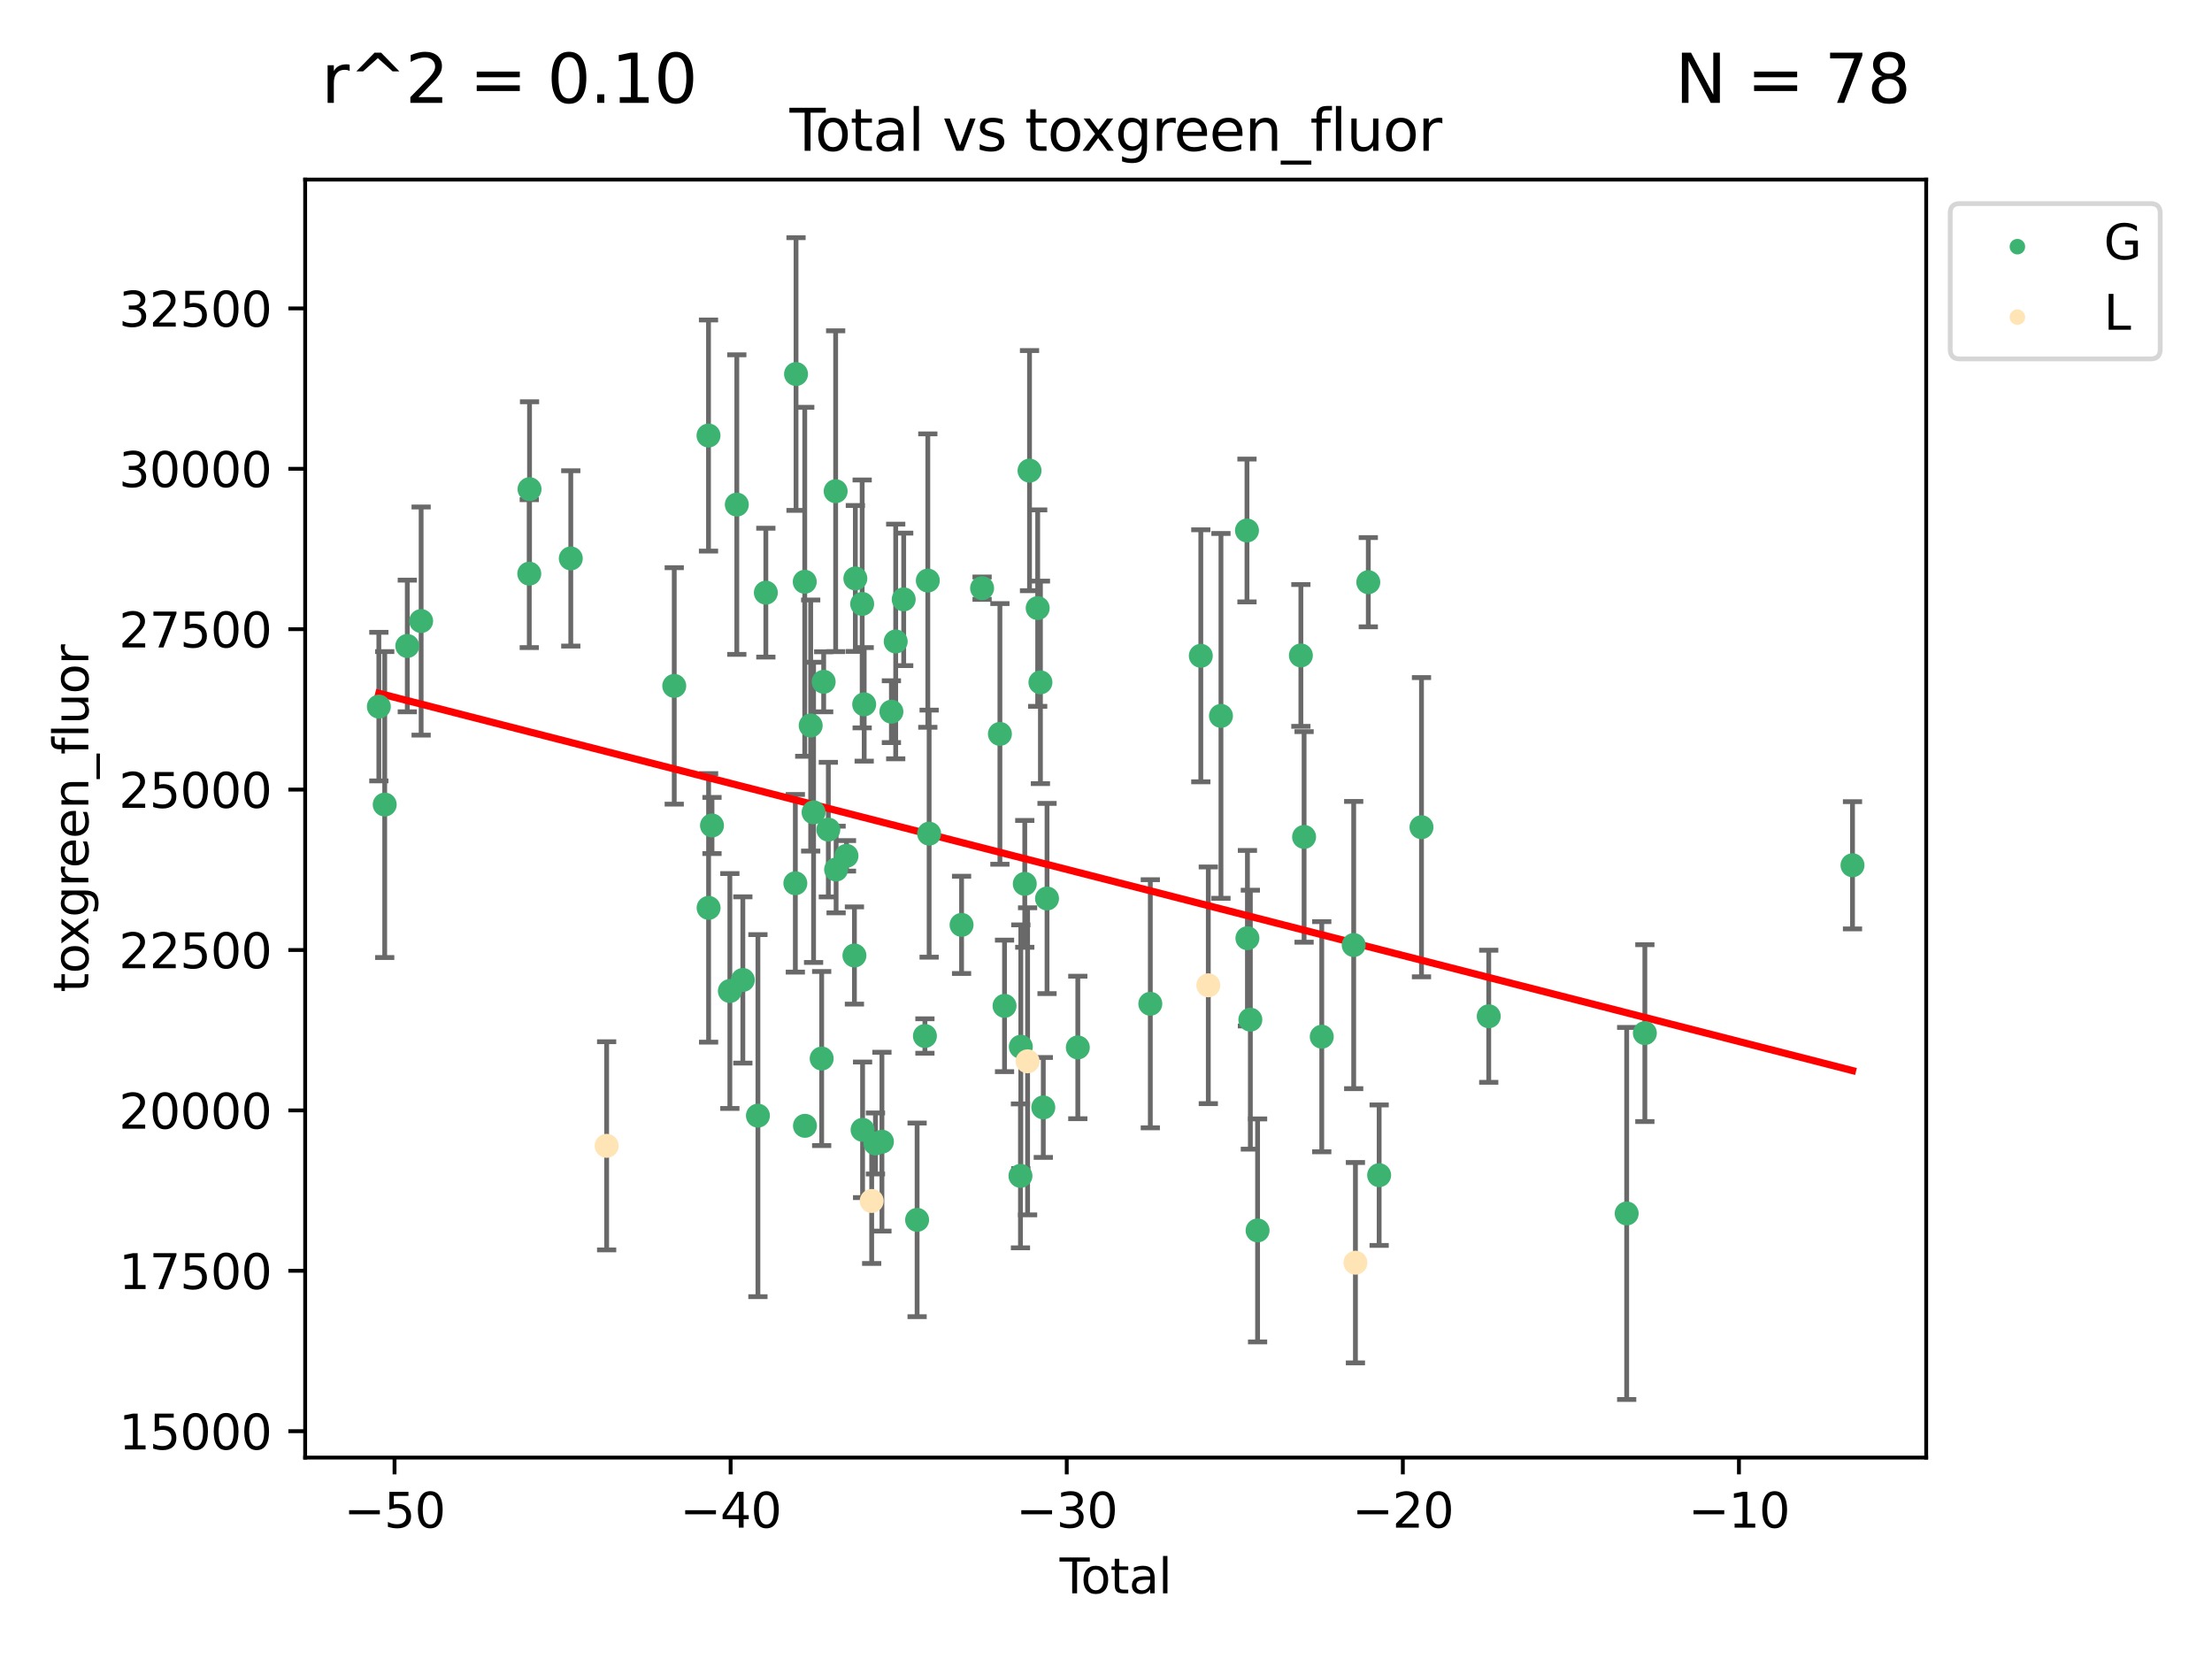 <?xml version="1.0" encoding="utf-8" standalone="no"?>
<!DOCTYPE svg PUBLIC "-//W3C//DTD SVG 1.1//EN"
  "http://www.w3.org/Graphics/SVG/1.1/DTD/svg11.dtd">
<svg xmlns:xlink="http://www.w3.org/1999/xlink" width="460.8pt" height="345.6pt" viewBox="0 0 460.8 345.6" xmlns="http://www.w3.org/2000/svg" version="1.1">
 <defs>
  <style type="text/css">*{stroke-linejoin: round; stroke-linecap: butt}</style>
 </defs>
 <g id="figure_1">
  <g id="patch_1">
   <path d="M 0 345.6 
L 460.8 345.6 
L 460.8 0 
L 0 0 
z
" style="fill: #ffffff"/>
  </g>
  <g id="axes_1">
   <g id="patch_2">
    <path d="M 63.571 303.64 
L 401.26 303.64 
L 401.26 37.411 
L 63.571 37.411 
z
" style="fill: #ffffff"/>
   </g>
   <g id="PathCollection_1">
    <defs>
     <path id="m3214318202" d="M 0 1.118 
C 0.297 1.118 0.581 1 0.791 0.791 
C 1 0.581 1.118 0.297 1.118 0 
C 1.118 -0.297 1 -0.581 0.791 -0.791 
C 0.581 -1 0.297 -1.118 0 -1.118 
C -0.297 -1.118 -0.581 -1 -0.791 -0.791 
C -1 -0.581 -1.118 -0.297 -1.118 0 
C -1.118 0.297 -1 0.581 -0.791 0.791 
C -0.581 1 -0.297 1.118 0 1.118 
z
" style="stroke: #3cb371"/>
    </defs>
    <g clip-path="url(#p6cd5c5f47f)">
     <use xlink:href="#m3214318202" x="78.921" y="147.197" style="fill: #3cb371; stroke: #3cb371"/>
     <use xlink:href="#m3214318202" x="80.143" y="167.606" style="fill: #3cb371; stroke: #3cb371"/>
     <use xlink:href="#m3214318202" x="84.848" y="134.567" style="fill: #3cb371; stroke: #3cb371"/>
     <use xlink:href="#m3214318202" x="87.729" y="129.375" style="fill: #3cb371; stroke: #3cb371"/>
     <use xlink:href="#m3214318202" x="110.258" y="119.499" style="fill: #3cb371; stroke: #3cb371"/>
     <use xlink:href="#m3214318202" x="110.312" y="101.902" style="fill: #3cb371; stroke: #3cb371"/>
     <use xlink:href="#m3214318202" x="118.905" y="116.327" style="fill: #3cb371; stroke: #3cb371"/>
     <use xlink:href="#m3214318202" x="140.458" y="142.889" style="fill: #3cb371; stroke: #3cb371"/>
     <use xlink:href="#m3214318202" x="147.595" y="90.726" style="fill: #3cb371; stroke: #3cb371"/>
     <use xlink:href="#m3214318202" x="147.614" y="189.124" style="fill: #3cb371; stroke: #3cb371"/>
     <use xlink:href="#m3214318202" x="148.322" y="171.961" style="fill: #3cb371; stroke: #3cb371"/>
     <use xlink:href="#m3214318202" x="152.044" y="206.445" style="fill: #3cb371; stroke: #3cb371"/>
     <use xlink:href="#m3214318202" x="153.492" y="105.117" style="fill: #3cb371; stroke: #3cb371"/>
     <use xlink:href="#m3214318202" x="154.747" y="204.143" style="fill: #3cb371; stroke: #3cb371"/>
     <use xlink:href="#m3214318202" x="157.889" y="232.409" style="fill: #3cb371; stroke: #3cb371"/>
     <use xlink:href="#m3214318202" x="159.54" y="123.461" style="fill: #3cb371; stroke: #3cb371"/>
     <use xlink:href="#m3214318202" x="165.684" y="184.003" style="fill: #3cb371; stroke: #3cb371"/>
     <use xlink:href="#m3214318202" x="165.828" y="77.919" style="fill: #3cb371; stroke: #3cb371"/>
     <use xlink:href="#m3214318202" x="167.644" y="121.196" style="fill: #3cb371; stroke: #3cb371"/>
     <use xlink:href="#m3214318202" x="167.689" y="234.53" style="fill: #3cb371; stroke: #3cb371"/>
     <use xlink:href="#m3214318202" x="168.882" y="151.139" style="fill: #3cb371; stroke: #3cb371"/>
     <use xlink:href="#m3214318202" x="169.483" y="169.225" style="fill: #3cb371; stroke: #3cb371"/>
     <use xlink:href="#m3214318202" x="171.17" y="220.509" style="fill: #3cb371; stroke: #3cb371"/>
     <use xlink:href="#m3214318202" x="171.586" y="142.028" style="fill: #3cb371; stroke: #3cb371"/>
     <use xlink:href="#m3214318202" x="172.557" y="172.828" style="fill: #3cb371; stroke: #3cb371"/>
     <use xlink:href="#m3214318202" x="174.082" y="102.329" style="fill: #3cb371; stroke: #3cb371"/>
     <use xlink:href="#m3214318202" x="174.176" y="181.138" style="fill: #3cb371; stroke: #3cb371"/>
     <use xlink:href="#m3214318202" x="176.336" y="178.289" style="fill: #3cb371; stroke: #3cb371"/>
     <use xlink:href="#m3214318202" x="177.992" y="199.048" style="fill: #3cb371; stroke: #3cb371"/>
     <use xlink:href="#m3214318202" x="178.185" y="120.505" style="fill: #3cb371; stroke: #3cb371"/>
     <use xlink:href="#m3214318202" x="179.605" y="125.808" style="fill: #3cb371; stroke: #3cb371"/>
     <use xlink:href="#m3214318202" x="179.692" y="235.363" style="fill: #3cb371; stroke: #3cb371"/>
     <use xlink:href="#m3214318202" x="180.026" y="146.731" style="fill: #3cb371; stroke: #3cb371"/>
     <use xlink:href="#m3214318202" x="182.375" y="238.205" style="fill: #3cb371; stroke: #3cb371"/>
     <use xlink:href="#m3214318202" x="183.722" y="237.832" style="fill: #3cb371; stroke: #3cb371"/>
     <use xlink:href="#m3214318202" x="185.695" y="148.253" style="fill: #3cb371; stroke: #3cb371"/>
     <use xlink:href="#m3214318202" x="186.593" y="133.631" style="fill: #3cb371; stroke: #3cb371"/>
     <use xlink:href="#m3214318202" x="188.257" y="124.861" style="fill: #3cb371; stroke: #3cb371"/>
     <use xlink:href="#m3214318202" x="191.05" y="254.122" style="fill: #3cb371; stroke: #3cb371"/>
     <use xlink:href="#m3214318202" x="192.678" y="215.82" style="fill: #3cb371; stroke: #3cb371"/>
     <use xlink:href="#m3214318202" x="193.281" y="120.942" style="fill: #3cb371; stroke: #3cb371"/>
     <use xlink:href="#m3214318202" x="193.556" y="173.665" style="fill: #3cb371; stroke: #3cb371"/>
     <use xlink:href="#m3214318202" x="200.313" y="192.668" style="fill: #3cb371; stroke: #3cb371"/>
     <use xlink:href="#m3214318202" x="204.588" y="122.525" style="fill: #3cb371; stroke: #3cb371"/>
     <use xlink:href="#m3214318202" x="208.3" y="152.887" style="fill: #3cb371; stroke: #3cb371"/>
     <use xlink:href="#m3214318202" x="209.264" y="209.541" style="fill: #3cb371; stroke: #3cb371"/>
     <use xlink:href="#m3214318202" x="212.581" y="244.957" style="fill: #3cb371; stroke: #3cb371"/>
     <use xlink:href="#m3214318202" x="212.653" y="218.054" style="fill: #3cb371; stroke: #3cb371"/>
     <use xlink:href="#m3214318202" x="213.48" y="184.123" style="fill: #3cb371; stroke: #3cb371"/>
     <use xlink:href="#m3214318202" x="214.468" y="98.041" style="fill: #3cb371; stroke: #3cb371"/>
     <use xlink:href="#m3214318202" x="216.169" y="126.68" style="fill: #3cb371; stroke: #3cb371"/>
     <use xlink:href="#m3214318202" x="216.74" y="142.149" style="fill: #3cb371; stroke: #3cb371"/>
     <use xlink:href="#m3214318202" x="217.338" y="230.699" style="fill: #3cb371; stroke: #3cb371"/>
     <use xlink:href="#m3214318202" x="218.115" y="187.175" style="fill: #3cb371; stroke: #3cb371"/>
     <use xlink:href="#m3214318202" x="224.528" y="218.204" style="fill: #3cb371; stroke: #3cb371"/>
     <use xlink:href="#m3214318202" x="239.631" y="209.103" style="fill: #3cb371; stroke: #3cb371"/>
     <use xlink:href="#m3214318202" x="250.151" y="136.616" style="fill: #3cb371; stroke: #3cb371"/>
     <use xlink:href="#m3214318202" x="254.349" y="149.133" style="fill: #3cb371; stroke: #3cb371"/>
     <use xlink:href="#m3214318202" x="259.768" y="110.51" style="fill: #3cb371; stroke: #3cb371"/>
     <use xlink:href="#m3214318202" x="259.861" y="195.449" style="fill: #3cb371; stroke: #3cb371"/>
     <use xlink:href="#m3214318202" x="260.471" y="212.417" style="fill: #3cb371; stroke: #3cb371"/>
     <use xlink:href="#m3214318202" x="261.977" y="256.32" style="fill: #3cb371; stroke: #3cb371"/>
     <use xlink:href="#m3214318202" x="270.997" y="136.539" style="fill: #3cb371; stroke: #3cb371"/>
     <use xlink:href="#m3214318202" x="271.666" y="174.348" style="fill: #3cb371; stroke: #3cb371"/>
     <use xlink:href="#m3214318202" x="275.346" y="215.966" style="fill: #3cb371; stroke: #3cb371"/>
     <use xlink:href="#m3214318202" x="281.999" y="196.869" style="fill: #3cb371; stroke: #3cb371"/>
     <use xlink:href="#m3214318202" x="285.041" y="121.282" style="fill: #3cb371; stroke: #3cb371"/>
     <use xlink:href="#m3214318202" x="287.302" y="244.81" style="fill: #3cb371; stroke: #3cb371"/>
     <use xlink:href="#m3214318202" x="296.121" y="172.321" style="fill: #3cb371; stroke: #3cb371"/>
     <use xlink:href="#m3214318202" x="310.133" y="211.707" style="fill: #3cb371; stroke: #3cb371"/>
     <use xlink:href="#m3214318202" x="338.867" y="252.787" style="fill: #3cb371; stroke: #3cb371"/>
     <use xlink:href="#m3214318202" x="342.654" y="215.217" style="fill: #3cb371; stroke: #3cb371"/>
     <use xlink:href="#m3214318202" x="385.911" y="180.252" style="fill: #3cb371; stroke: #3cb371"/>
    </g>
   </g>
   <g id="PathCollection_2">
    <defs>
     <path id="mfaf278e59d" d="M 0 1.118 
C 0.297 1.118 0.581 1 0.791 0.791 
C 1 0.581 1.118 0.297 1.118 0 
C 1.118 -0.297 1 -0.581 0.791 -0.791 
C 0.581 -1 0.297 -1.118 0 -1.118 
C -0.297 -1.118 -0.581 -1 -0.791 -0.791 
C -1 -0.581 -1.118 -0.297 -1.118 0 
C -1.118 0.297 -1 0.581 -0.791 0.791 
C -0.581 1 -0.297 1.118 0 1.118 
z
" style="stroke: #ffe4b5"/>
    </defs>
    <g clip-path="url(#p6cd5c5f47f)">
     <use xlink:href="#mfaf278e59d" x="126.375" y="238.697" style="fill: #ffe4b5; stroke: #ffe4b5"/>
     <use xlink:href="#mfaf278e59d" x="181.589" y="250.183" style="fill: #ffe4b5; stroke: #ffe4b5"/>
     <use xlink:href="#mfaf278e59d" x="214.068" y="221.091" style="fill: #ffe4b5; stroke: #ffe4b5"/>
     <use xlink:href="#mfaf278e59d" x="251.712" y="205.257" style="fill: #ffe4b5; stroke: #ffe4b5"/>
     <use xlink:href="#mfaf278e59d" x="282.36" y="263.042" style="fill: #ffe4b5; stroke: #ffe4b5"/>
    </g>
   </g>
   <g id="matplotlib.axis_1">
    <g id="xtick_1">
     <g id="line2d_1">
      <defs>
       <path id="m3f1bf3fa4e" d="M 0 0 
L 0 3.5 
" style="stroke: #000000; stroke-width: 0.8"/>
      </defs>
      <g>
       <use xlink:href="#m3f1bf3fa4e" x="82.19" y="303.64" style="stroke: #000000; stroke-width: 0.8"/>
      </g>
     </g>
     <g id="text_1">
      <!-- −50 -->
      <g transform="translate(71.637 318.238)scale(0.1 -0.1)">
       <defs>
        <path id="DejaVuSans-2212" d="M 678 2272 
L 4684 2272 
L 4684 1741 
L 678 1741 
L 678 2272 
z
" transform="scale(0.016)"/>
        <path id="DejaVuSans-35" d="M 691 4666 
L 3169 4666 
L 3169 4134 
L 1269 4134 
L 1269 2991 
Q 1406 3038 1543 3061 
Q 1681 3084 1819 3084 
Q 2600 3084 3056 2656 
Q 3513 2228 3513 1497 
Q 3513 744 3044 326 
Q 2575 -91 1722 -91 
Q 1428 -91 1123 -41 
Q 819 9 494 109 
L 494 744 
Q 775 591 1075 516 
Q 1375 441 1709 441 
Q 2250 441 2565 725 
Q 2881 1009 2881 1497 
Q 2881 1984 2565 2268 
Q 2250 2553 1709 2553 
Q 1456 2553 1204 2497 
Q 953 2441 691 2322 
L 691 4666 
z
" transform="scale(0.016)"/>
        <path id="DejaVuSans-30" d="M 2034 4250 
Q 1547 4250 1301 3770 
Q 1056 3291 1056 2328 
Q 1056 1369 1301 889 
Q 1547 409 2034 409 
Q 2525 409 2770 889 
Q 3016 1369 3016 2328 
Q 3016 3291 2770 3770 
Q 2525 4250 2034 4250 
z
M 2034 4750 
Q 2819 4750 3233 4129 
Q 3647 3509 3647 2328 
Q 3647 1150 3233 529 
Q 2819 -91 2034 -91 
Q 1250 -91 836 529 
Q 422 1150 422 2328 
Q 422 3509 836 4129 
Q 1250 4750 2034 4750 
z
" transform="scale(0.016)"/>
       </defs>
       <use xlink:href="#DejaVuSans-2212"/>
       <use xlink:href="#DejaVuSans-35" x="83.789"/>
       <use xlink:href="#DejaVuSans-30" x="147.412"/>
      </g>
     </g>
    </g>
    <g id="xtick_2">
     <g id="line2d_2">
      <g>
       <use xlink:href="#m3f1bf3fa4e" x="152.205" y="303.64" style="stroke: #000000; stroke-width: 0.8"/>
      </g>
     </g>
     <g id="text_2">
      <!-- −40 -->
      <g transform="translate(141.653 318.238)scale(0.1 -0.1)">
       <defs>
        <path id="DejaVuSans-34" d="M 2419 4116 
L 825 1625 
L 2419 1625 
L 2419 4116 
z
M 2253 4666 
L 3047 4666 
L 3047 1625 
L 3713 1625 
L 3713 1100 
L 3047 1100 
L 3047 0 
L 2419 0 
L 2419 1100 
L 313 1100 
L 313 1709 
L 2253 4666 
z
" transform="scale(0.016)"/>
       </defs>
       <use xlink:href="#DejaVuSans-2212"/>
       <use xlink:href="#DejaVuSans-34" x="83.789"/>
       <use xlink:href="#DejaVuSans-30" x="147.412"/>
      </g>
     </g>
    </g>
    <g id="xtick_3">
     <g id="line2d_3">
      <g>
       <use xlink:href="#m3f1bf3fa4e" x="222.221" y="303.64" style="stroke: #000000; stroke-width: 0.8"/>
      </g>
     </g>
     <g id="text_3">
      <!-- −30 -->
      <g transform="translate(211.669 318.238)scale(0.1 -0.1)">
       <defs>
        <path id="DejaVuSans-33" d="M 2597 2516 
Q 3050 2419 3304 2112 
Q 3559 1806 3559 1356 
Q 3559 666 3084 287 
Q 2609 -91 1734 -91 
Q 1441 -91 1130 -33 
Q 819 25 488 141 
L 488 750 
Q 750 597 1062 519 
Q 1375 441 1716 441 
Q 2309 441 2620 675 
Q 2931 909 2931 1356 
Q 2931 1769 2642 2001 
Q 2353 2234 1838 2234 
L 1294 2234 
L 1294 2753 
L 1863 2753 
Q 2328 2753 2575 2939 
Q 2822 3125 2822 3475 
Q 2822 3834 2567 4026 
Q 2313 4219 1838 4219 
Q 1578 4219 1281 4162 
Q 984 4106 628 3988 
L 628 4550 
Q 988 4650 1302 4700 
Q 1616 4750 1894 4750 
Q 2613 4750 3031 4423 
Q 3450 4097 3450 3541 
Q 3450 3153 3228 2886 
Q 3006 2619 2597 2516 
z
" transform="scale(0.016)"/>
       </defs>
       <use xlink:href="#DejaVuSans-2212"/>
       <use xlink:href="#DejaVuSans-33" x="83.789"/>
       <use xlink:href="#DejaVuSans-30" x="147.412"/>
      </g>
     </g>
    </g>
    <g id="xtick_4">
     <g id="line2d_4">
      <g>
       <use xlink:href="#m3f1bf3fa4e" x="292.237" y="303.64" style="stroke: #000000; stroke-width: 0.8"/>
      </g>
     </g>
     <g id="text_4">
      <!-- −20 -->
      <g transform="translate(281.684 318.238)scale(0.1 -0.1)">
       <defs>
        <path id="DejaVuSans-32" d="M 1228 531 
L 3431 531 
L 3431 0 
L 469 0 
L 469 531 
Q 828 903 1448 1529 
Q 2069 2156 2228 2338 
Q 2531 2678 2651 2914 
Q 2772 3150 2772 3378 
Q 2772 3750 2511 3984 
Q 2250 4219 1831 4219 
Q 1534 4219 1204 4116 
Q 875 4013 500 3803 
L 500 4441 
Q 881 4594 1212 4672 
Q 1544 4750 1819 4750 
Q 2544 4750 2975 4387 
Q 3406 4025 3406 3419 
Q 3406 3131 3298 2873 
Q 3191 2616 2906 2266 
Q 2828 2175 2409 1742 
Q 1991 1309 1228 531 
z
" transform="scale(0.016)"/>
       </defs>
       <use xlink:href="#DejaVuSans-2212"/>
       <use xlink:href="#DejaVuSans-32" x="83.789"/>
       <use xlink:href="#DejaVuSans-30" x="147.412"/>
      </g>
     </g>
    </g>
    <g id="xtick_5">
     <g id="line2d_5">
      <g>
       <use xlink:href="#m3f1bf3fa4e" x="362.252" y="303.64" style="stroke: #000000; stroke-width: 0.8"/>
      </g>
     </g>
     <g id="text_5">
      <!-- −10 -->
      <g transform="translate(351.7 318.238)scale(0.1 -0.1)">
       <defs>
        <path id="DejaVuSans-31" d="M 794 531 
L 1825 531 
L 1825 4091 
L 703 3866 
L 703 4441 
L 1819 4666 
L 2450 4666 
L 2450 531 
L 3481 531 
L 3481 0 
L 794 0 
L 794 531 
z
" transform="scale(0.016)"/>
       </defs>
       <use xlink:href="#DejaVuSans-2212"/>
       <use xlink:href="#DejaVuSans-31" x="83.789"/>
       <use xlink:href="#DejaVuSans-30" x="147.412"/>
      </g>
     </g>
    </g>
    <g id="text_6">
     <!-- Total -->
     <g transform="translate(220.739 331.917)scale(0.1 -0.1)">
      <defs>
       <path id="DejaVuSans-54" d="M -19 4666 
L 3928 4666 
L 3928 4134 
L 2272 4134 
L 2272 0 
L 1638 0 
L 1638 4134 
L -19 4134 
L -19 4666 
z
" transform="scale(0.016)"/>
       <path id="DejaVuSans-6f" d="M 1959 3097 
Q 1497 3097 1228 2736 
Q 959 2375 959 1747 
Q 959 1119 1226 758 
Q 1494 397 1959 397 
Q 2419 397 2687 759 
Q 2956 1122 2956 1747 
Q 2956 2369 2687 2733 
Q 2419 3097 1959 3097 
z
M 1959 3584 
Q 2709 3584 3137 3096 
Q 3566 2609 3566 1747 
Q 3566 888 3137 398 
Q 2709 -91 1959 -91 
Q 1206 -91 779 398 
Q 353 888 353 1747 
Q 353 2609 779 3096 
Q 1206 3584 1959 3584 
z
" transform="scale(0.016)"/>
       <path id="DejaVuSans-74" d="M 1172 4494 
L 1172 3500 
L 2356 3500 
L 2356 3053 
L 1172 3053 
L 1172 1153 
Q 1172 725 1289 603 
Q 1406 481 1766 481 
L 2356 481 
L 2356 0 
L 1766 0 
Q 1100 0 847 248 
Q 594 497 594 1153 
L 594 3053 
L 172 3053 
L 172 3500 
L 594 3500 
L 594 4494 
L 1172 4494 
z
" transform="scale(0.016)"/>
       <path id="DejaVuSans-61" d="M 2194 1759 
Q 1497 1759 1228 1600 
Q 959 1441 959 1056 
Q 959 750 1161 570 
Q 1363 391 1709 391 
Q 2188 391 2477 730 
Q 2766 1069 2766 1631 
L 2766 1759 
L 2194 1759 
z
M 3341 1997 
L 3341 0 
L 2766 0 
L 2766 531 
Q 2569 213 2275 61 
Q 1981 -91 1556 -91 
Q 1019 -91 701 211 
Q 384 513 384 1019 
Q 384 1609 779 1909 
Q 1175 2209 1959 2209 
L 2766 2209 
L 2766 2266 
Q 2766 2663 2505 2880 
Q 2244 3097 1772 3097 
Q 1472 3097 1187 3025 
Q 903 2953 641 2809 
L 641 3341 
Q 956 3463 1253 3523 
Q 1550 3584 1831 3584 
Q 2591 3584 2966 3190 
Q 3341 2797 3341 1997 
z
" transform="scale(0.016)"/>
       <path id="DejaVuSans-6c" d="M 603 4863 
L 1178 4863 
L 1178 0 
L 603 0 
L 603 4863 
z
" transform="scale(0.016)"/>
      </defs>
      <use xlink:href="#DejaVuSans-54"/>
      <use xlink:href="#DejaVuSans-6f" x="44.084"/>
      <use xlink:href="#DejaVuSans-74" x="105.266"/>
      <use xlink:href="#DejaVuSans-61" x="144.475"/>
      <use xlink:href="#DejaVuSans-6c" x="205.754"/>
     </g>
    </g>
   </g>
   <g id="matplotlib.axis_2">
    <g id="ytick_1">
     <g id="line2d_6">
      <defs>
       <path id="m5c3cd6d02a" d="M 0 0 
L -3.5 0 
" style="stroke: #000000; stroke-width: 0.8"/>
      </defs>
      <g>
       <use xlink:href="#m5c3cd6d02a" x="63.571" y="298.144" style="stroke: #000000; stroke-width: 0.8"/>
      </g>
     </g>
     <g id="text_7">
      <!-- 15000 -->
      <g transform="translate(24.759 301.943)scale(0.1 -0.1)">
       <use xlink:href="#DejaVuSans-31"/>
       <use xlink:href="#DejaVuSans-35" x="63.623"/>
       <use xlink:href="#DejaVuSans-30" x="127.246"/>
       <use xlink:href="#DejaVuSans-30" x="190.869"/>
       <use xlink:href="#DejaVuSans-30" x="254.492"/>
      </g>
     </g>
    </g>
    <g id="ytick_2">
     <g id="line2d_7">
      <g>
       <use xlink:href="#m5c3cd6d02a" x="63.571" y="264.73" style="stroke: #000000; stroke-width: 0.8"/>
      </g>
     </g>
     <g id="text_8">
      <!-- 17500 -->
      <g transform="translate(24.759 268.529)scale(0.1 -0.1)">
       <defs>
        <path id="DejaVuSans-37" d="M 525 4666 
L 3525 4666 
L 3525 4397 
L 1831 0 
L 1172 0 
L 2766 4134 
L 525 4134 
L 525 4666 
z
" transform="scale(0.016)"/>
       </defs>
       <use xlink:href="#DejaVuSans-31"/>
       <use xlink:href="#DejaVuSans-37" x="63.623"/>
       <use xlink:href="#DejaVuSans-35" x="127.246"/>
       <use xlink:href="#DejaVuSans-30" x="190.869"/>
       <use xlink:href="#DejaVuSans-30" x="254.492"/>
      </g>
     </g>
    </g>
    <g id="ytick_3">
     <g id="line2d_8">
      <g>
       <use xlink:href="#m5c3cd6d02a" x="63.571" y="231.316" style="stroke: #000000; stroke-width: 0.8"/>
      </g>
     </g>
     <g id="text_9">
      <!-- 20000 -->
      <g transform="translate(24.759 235.115)scale(0.1 -0.1)">
       <use xlink:href="#DejaVuSans-32"/>
       <use xlink:href="#DejaVuSans-30" x="63.623"/>
       <use xlink:href="#DejaVuSans-30" x="127.246"/>
       <use xlink:href="#DejaVuSans-30" x="190.869"/>
       <use xlink:href="#DejaVuSans-30" x="254.492"/>
      </g>
     </g>
    </g>
    <g id="ytick_4">
     <g id="line2d_9">
      <g>
       <use xlink:href="#m5c3cd6d02a" x="63.571" y="197.901" style="stroke: #000000; stroke-width: 0.8"/>
      </g>
     </g>
     <g id="text_10">
      <!-- 22500 -->
      <g transform="translate(24.759 201.7)scale(0.1 -0.1)">
       <use xlink:href="#DejaVuSans-32"/>
       <use xlink:href="#DejaVuSans-32" x="63.623"/>
       <use xlink:href="#DejaVuSans-35" x="127.246"/>
       <use xlink:href="#DejaVuSans-30" x="190.869"/>
       <use xlink:href="#DejaVuSans-30" x="254.492"/>
      </g>
     </g>
    </g>
    <g id="ytick_5">
     <g id="line2d_10">
      <g>
       <use xlink:href="#m5c3cd6d02a" x="63.571" y="164.487" style="stroke: #000000; stroke-width: 0.8"/>
      </g>
     </g>
     <g id="text_11">
      <!-- 25000 -->
      <g transform="translate(24.759 168.286)scale(0.1 -0.1)">
       <use xlink:href="#DejaVuSans-32"/>
       <use xlink:href="#DejaVuSans-35" x="63.623"/>
       <use xlink:href="#DejaVuSans-30" x="127.246"/>
       <use xlink:href="#DejaVuSans-30" x="190.869"/>
       <use xlink:href="#DejaVuSans-30" x="254.492"/>
      </g>
     </g>
    </g>
    <g id="ytick_6">
     <g id="line2d_11">
      <g>
       <use xlink:href="#m5c3cd6d02a" x="63.571" y="131.073" style="stroke: #000000; stroke-width: 0.8"/>
      </g>
     </g>
     <g id="text_12">
      <!-- 27500 -->
      <g transform="translate(24.759 134.872)scale(0.1 -0.1)">
       <use xlink:href="#DejaVuSans-32"/>
       <use xlink:href="#DejaVuSans-37" x="63.623"/>
       <use xlink:href="#DejaVuSans-35" x="127.246"/>
       <use xlink:href="#DejaVuSans-30" x="190.869"/>
       <use xlink:href="#DejaVuSans-30" x="254.492"/>
      </g>
     </g>
    </g>
    <g id="ytick_7">
     <g id="line2d_12">
      <g>
       <use xlink:href="#m5c3cd6d02a" x="63.571" y="97.658" style="stroke: #000000; stroke-width: 0.8"/>
      </g>
     </g>
     <g id="text_13">
      <!-- 30000 -->
      <g transform="translate(24.759 101.458)scale(0.1 -0.1)">
       <use xlink:href="#DejaVuSans-33"/>
       <use xlink:href="#DejaVuSans-30" x="63.623"/>
       <use xlink:href="#DejaVuSans-30" x="127.246"/>
       <use xlink:href="#DejaVuSans-30" x="190.869"/>
       <use xlink:href="#DejaVuSans-30" x="254.492"/>
      </g>
     </g>
    </g>
    <g id="ytick_8">
     <g id="line2d_13">
      <g>
       <use xlink:href="#m5c3cd6d02a" x="63.571" y="64.244" style="stroke: #000000; stroke-width: 0.8"/>
      </g>
     </g>
     <g id="text_14">
      <!-- 32500 -->
      <g transform="translate(24.759 68.043)scale(0.1 -0.1)">
       <use xlink:href="#DejaVuSans-33"/>
       <use xlink:href="#DejaVuSans-32" x="63.623"/>
       <use xlink:href="#DejaVuSans-35" x="127.246"/>
       <use xlink:href="#DejaVuSans-30" x="190.869"/>
       <use xlink:href="#DejaVuSans-30" x="254.492"/>
      </g>
     </g>
    </g>
    <g id="text_15">
     <!-- toxgreen_fluor -->
     <g transform="translate(18.401 206.72)rotate(-90)scale(0.1 -0.1)">
      <defs>
       <path id="DejaVuSans-78" d="M 3513 3500 
L 2247 1797 
L 3578 0 
L 2900 0 
L 1881 1375 
L 863 0 
L 184 0 
L 1544 1831 
L 300 3500 
L 978 3500 
L 1906 2253 
L 2834 3500 
L 3513 3500 
z
" transform="scale(0.016)"/>
       <path id="DejaVuSans-67" d="M 2906 1791 
Q 2906 2416 2648 2759 
Q 2391 3103 1925 3103 
Q 1463 3103 1205 2759 
Q 947 2416 947 1791 
Q 947 1169 1205 825 
Q 1463 481 1925 481 
Q 2391 481 2648 825 
Q 2906 1169 2906 1791 
z
M 3481 434 
Q 3481 -459 3084 -895 
Q 2688 -1331 1869 -1331 
Q 1566 -1331 1297 -1286 
Q 1028 -1241 775 -1147 
L 775 -588 
Q 1028 -725 1275 -790 
Q 1522 -856 1778 -856 
Q 2344 -856 2625 -561 
Q 2906 -266 2906 331 
L 2906 616 
Q 2728 306 2450 153 
Q 2172 0 1784 0 
Q 1141 0 747 490 
Q 353 981 353 1791 
Q 353 2603 747 3093 
Q 1141 3584 1784 3584 
Q 2172 3584 2450 3431 
Q 2728 3278 2906 2969 
L 2906 3500 
L 3481 3500 
L 3481 434 
z
" transform="scale(0.016)"/>
       <path id="DejaVuSans-72" d="M 2631 2963 
Q 2534 3019 2420 3045 
Q 2306 3072 2169 3072 
Q 1681 3072 1420 2755 
Q 1159 2438 1159 1844 
L 1159 0 
L 581 0 
L 581 3500 
L 1159 3500 
L 1159 2956 
Q 1341 3275 1631 3429 
Q 1922 3584 2338 3584 
Q 2397 3584 2469 3576 
Q 2541 3569 2628 3553 
L 2631 2963 
z
" transform="scale(0.016)"/>
       <path id="DejaVuSans-65" d="M 3597 1894 
L 3597 1613 
L 953 1613 
Q 991 1019 1311 708 
Q 1631 397 2203 397 
Q 2534 397 2845 478 
Q 3156 559 3463 722 
L 3463 178 
Q 3153 47 2828 -22 
Q 2503 -91 2169 -91 
Q 1331 -91 842 396 
Q 353 884 353 1716 
Q 353 2575 817 3079 
Q 1281 3584 2069 3584 
Q 2775 3584 3186 3129 
Q 3597 2675 3597 1894 
z
M 3022 2063 
Q 3016 2534 2758 2815 
Q 2500 3097 2075 3097 
Q 1594 3097 1305 2825 
Q 1016 2553 972 2059 
L 3022 2063 
z
" transform="scale(0.016)"/>
       <path id="DejaVuSans-6e" d="M 3513 2113 
L 3513 0 
L 2938 0 
L 2938 2094 
Q 2938 2591 2744 2837 
Q 2550 3084 2163 3084 
Q 1697 3084 1428 2787 
Q 1159 2491 1159 1978 
L 1159 0 
L 581 0 
L 581 3500 
L 1159 3500 
L 1159 2956 
Q 1366 3272 1645 3428 
Q 1925 3584 2291 3584 
Q 2894 3584 3203 3211 
Q 3513 2838 3513 2113 
z
" transform="scale(0.016)"/>
       <path id="DejaVuSans-5f" d="M 3263 -1063 
L 3263 -1509 
L -63 -1509 
L -63 -1063 
L 3263 -1063 
z
" transform="scale(0.016)"/>
       <path id="DejaVuSans-66" d="M 2375 4863 
L 2375 4384 
L 1825 4384 
Q 1516 4384 1395 4259 
Q 1275 4134 1275 3809 
L 1275 3500 
L 2222 3500 
L 2222 3053 
L 1275 3053 
L 1275 0 
L 697 0 
L 697 3053 
L 147 3053 
L 147 3500 
L 697 3500 
L 697 3744 
Q 697 4328 969 4595 
Q 1241 4863 1831 4863 
L 2375 4863 
z
" transform="scale(0.016)"/>
       <path id="DejaVuSans-75" d="M 544 1381 
L 544 3500 
L 1119 3500 
L 1119 1403 
Q 1119 906 1312 657 
Q 1506 409 1894 409 
Q 2359 409 2629 706 
Q 2900 1003 2900 1516 
L 2900 3500 
L 3475 3500 
L 3475 0 
L 2900 0 
L 2900 538 
Q 2691 219 2414 64 
Q 2138 -91 1772 -91 
Q 1169 -91 856 284 
Q 544 659 544 1381 
z
M 1991 3584 
L 1991 3584 
z
" transform="scale(0.016)"/>
      </defs>
      <use xlink:href="#DejaVuSans-74"/>
      <use xlink:href="#DejaVuSans-6f" x="39.209"/>
      <use xlink:href="#DejaVuSans-78" x="97.266"/>
      <use xlink:href="#DejaVuSans-67" x="156.445"/>
      <use xlink:href="#DejaVuSans-72" x="219.922"/>
      <use xlink:href="#DejaVuSans-65" x="258.785"/>
      <use xlink:href="#DejaVuSans-65" x="320.309"/>
      <use xlink:href="#DejaVuSans-6e" x="381.832"/>
      <use xlink:href="#DejaVuSans-5f" x="445.211"/>
      <use xlink:href="#DejaVuSans-66" x="495.211"/>
      <use xlink:href="#DejaVuSans-6c" x="530.416"/>
      <use xlink:href="#DejaVuSans-75" x="558.199"/>
      <use xlink:href="#DejaVuSans-6f" x="621.578"/>
      <use xlink:href="#DejaVuSans-72" x="682.76"/>
     </g>
    </g>
   </g>
   <g id="LineCollection_1">
    <path d="M 78.921 162.675 
L 78.921 131.718 
" clip-path="url(#p6cd5c5f47f)" style="fill: none; stroke: #696969"/>
    <path d="M 80.143 199.471 
L 80.143 135.741 
" clip-path="url(#p6cd5c5f47f)" style="fill: none; stroke: #696969"/>
    <path d="M 84.848 148.281 
L 84.848 120.852 
" clip-path="url(#p6cd5c5f47f)" style="fill: none; stroke: #696969"/>
    <path d="M 87.729 153.136 
L 87.729 105.615 
" clip-path="url(#p6cd5c5f47f)" style="fill: none; stroke: #696969"/>
    <path d="M 110.258 134.905 
L 110.258 104.093 
" clip-path="url(#p6cd5c5f47f)" style="fill: none; stroke: #696969"/>
    <path d="M 110.312 120.113 
L 110.312 83.692 
" clip-path="url(#p6cd5c5f47f)" style="fill: none; stroke: #696969"/>
    <path d="M 118.905 134.591 
L 118.905 98.063 
" clip-path="url(#p6cd5c5f47f)" style="fill: none; stroke: #696969"/>
    <path d="M 140.458 167.52 
L 140.458 118.258 
" clip-path="url(#p6cd5c5f47f)" style="fill: none; stroke: #696969"/>
    <path d="M 147.595 114.797 
L 147.595 66.655 
" clip-path="url(#p6cd5c5f47f)" style="fill: none; stroke: #696969"/>
    <path d="M 147.614 217.096 
L 147.614 161.151 
" clip-path="url(#p6cd5c5f47f)" style="fill: none; stroke: #696969"/>
    <path d="M 148.322 177.81 
L 148.322 166.112 
" clip-path="url(#p6cd5c5f47f)" style="fill: none; stroke: #696969"/>
    <path d="M 152.044 230.907 
L 152.044 181.983 
" clip-path="url(#p6cd5c5f47f)" style="fill: none; stroke: #696969"/>
    <path d="M 153.492 136.32 
L 153.492 73.914 
" clip-path="url(#p6cd5c5f47f)" style="fill: none; stroke: #696969"/>
    <path d="M 154.747 221.46 
L 154.747 186.825 
" clip-path="url(#p6cd5c5f47f)" style="fill: none; stroke: #696969"/>
    <path d="M 157.889 270.118 
L 157.889 194.7 
" clip-path="url(#p6cd5c5f47f)" style="fill: none; stroke: #696969"/>
    <path d="M 159.54 136.882 
L 159.54 110.04 
" clip-path="url(#p6cd5c5f47f)" style="fill: none; stroke: #696969"/>
    <path d="M 165.684 202.506 
L 165.684 165.5 
" clip-path="url(#p6cd5c5f47f)" style="fill: none; stroke: #696969"/>
    <path d="M 165.828 106.325 
L 165.828 49.513 
" clip-path="url(#p6cd5c5f47f)" style="fill: none; stroke: #696969"/>
    <path d="M 167.644 157.543 
L 167.644 84.849 
" clip-path="url(#p6cd5c5f47f)" style="fill: none; stroke: #696969"/>
    <path d="M 167.689 235.53 
L 167.689 233.53 
" clip-path="url(#p6cd5c5f47f)" style="fill: none; stroke: #696969"/>
    <path d="M 168.882 177.29 
L 168.882 124.988 
" clip-path="url(#p6cd5c5f47f)" style="fill: none; stroke: #696969"/>
    <path d="M 169.483 200.494 
L 169.483 137.957 
" clip-path="url(#p6cd5c5f47f)" style="fill: none; stroke: #696969"/>
    <path d="M 171.17 238.644 
L 171.17 202.373 
" clip-path="url(#p6cd5c5f47f)" style="fill: none; stroke: #696969"/>
    <path d="M 171.586 148.282 
L 171.586 135.775 
" clip-path="url(#p6cd5c5f47f)" style="fill: none; stroke: #696969"/>
    <path d="M 172.557 186.849 
L 172.557 158.807 
" clip-path="url(#p6cd5c5f47f)" style="fill: none; stroke: #696969"/>
    <path d="M 174.082 135.747 
L 174.082 68.911 
" clip-path="url(#p6cd5c5f47f)" style="fill: none; stroke: #696969"/>
    <path d="M 174.176 190.164 
L 174.176 172.112 
" clip-path="url(#p6cd5c5f47f)" style="fill: none; stroke: #696969"/>
    <path d="M 176.336 181.466 
L 176.336 175.112 
" clip-path="url(#p6cd5c5f47f)" style="fill: none; stroke: #696969"/>
    <path d="M 177.992 209.175 
L 177.992 188.92 
" clip-path="url(#p6cd5c5f47f)" style="fill: none; stroke: #696969"/>
    <path d="M 178.185 135.702 
L 178.185 105.307 
" clip-path="url(#p6cd5c5f47f)" style="fill: none; stroke: #696969"/>
    <path d="M 179.605 151.631 
L 179.605 99.986 
" clip-path="url(#p6cd5c5f47f)" style="fill: none; stroke: #696969"/>
    <path d="M 179.692 249.484 
L 179.692 221.243 
" clip-path="url(#p6cd5c5f47f)" style="fill: none; stroke: #696969"/>
    <path d="M 180.026 158.562 
L 180.026 134.9 
" clip-path="url(#p6cd5c5f47f)" style="fill: none; stroke: #696969"/>
    <path d="M 182.375 244.559 
L 182.375 231.851 
" clip-path="url(#p6cd5c5f47f)" style="fill: none; stroke: #696969"/>
    <path d="M 183.722 256.458 
L 183.722 219.206 
" clip-path="url(#p6cd5c5f47f)" style="fill: none; stroke: #696969"/>
    <path d="M 185.695 154.692 
L 185.695 141.815 
" clip-path="url(#p6cd5c5f47f)" style="fill: none; stroke: #696969"/>
    <path d="M 186.593 158.073 
L 186.593 109.188 
" clip-path="url(#p6cd5c5f47f)" style="fill: none; stroke: #696969"/>
    <path d="M 188.257 138.666 
L 188.257 111.057 
" clip-path="url(#p6cd5c5f47f)" style="fill: none; stroke: #696969"/>
    <path d="M 191.05 274.29 
L 191.05 233.953 
" clip-path="url(#p6cd5c5f47f)" style="fill: none; stroke: #696969"/>
    <path d="M 192.678 219.406 
L 192.678 212.235 
" clip-path="url(#p6cd5c5f47f)" style="fill: none; stroke: #696969"/>
    <path d="M 193.281 151.504 
L 193.281 90.381 
" clip-path="url(#p6cd5c5f47f)" style="fill: none; stroke: #696969"/>
    <path d="M 193.556 199.397 
L 193.556 147.933 
" clip-path="url(#p6cd5c5f47f)" style="fill: none; stroke: #696969"/>
    <path d="M 200.313 202.796 
L 200.313 182.539 
" clip-path="url(#p6cd5c5f47f)" style="fill: none; stroke: #696969"/>
    <path d="M 204.588 124.857 
L 204.588 120.193 
" clip-path="url(#p6cd5c5f47f)" style="fill: none; stroke: #696969"/>
    <path d="M 208.3 180.038 
L 208.3 125.737 
" clip-path="url(#p6cd5c5f47f)" style="fill: none; stroke: #696969"/>
    <path d="M 209.264 223.238 
L 209.264 195.844 
" clip-path="url(#p6cd5c5f47f)" style="fill: none; stroke: #696969"/>
    <path d="M 212.581 259.949 
L 212.581 229.965 
" clip-path="url(#p6cd5c5f47f)" style="fill: none; stroke: #696969"/>
    <path d="M 212.653 243.436 
L 212.653 192.673 
" clip-path="url(#p6cd5c5f47f)" style="fill: none; stroke: #696969"/>
    <path d="M 213.48 197.331 
L 213.48 170.915 
" clip-path="url(#p6cd5c5f47f)" style="fill: none; stroke: #696969"/>
    <path d="M 214.468 123.054 
L 214.468 73.027 
" clip-path="url(#p6cd5c5f47f)" style="fill: none; stroke: #696969"/>
    <path d="M 216.169 147.142 
L 216.169 106.218 
" clip-path="url(#p6cd5c5f47f)" style="fill: none; stroke: #696969"/>
    <path d="M 216.74 163.239 
L 216.74 121.058 
" clip-path="url(#p6cd5c5f47f)" style="fill: none; stroke: #696969"/>
    <path d="M 217.338 241.106 
L 217.338 220.292 
" clip-path="url(#p6cd5c5f47f)" style="fill: none; stroke: #696969"/>
    <path d="M 218.115 206.985 
L 218.115 167.364 
" clip-path="url(#p6cd5c5f47f)" style="fill: none; stroke: #696969"/>
    <path d="M 224.528 233.05 
L 224.528 203.357 
" clip-path="url(#p6cd5c5f47f)" style="fill: none; stroke: #696969"/>
    <path d="M 239.631 234.947 
L 239.631 183.258 
" clip-path="url(#p6cd5c5f47f)" style="fill: none; stroke: #696969"/>
    <path d="M 250.151 162.867 
L 250.151 110.364 
" clip-path="url(#p6cd5c5f47f)" style="fill: none; stroke: #696969"/>
    <path d="M 254.349 187.134 
L 254.349 111.132 
" clip-path="url(#p6cd5c5f47f)" style="fill: none; stroke: #696969"/>
    <path d="M 259.768 125.388 
L 259.768 95.632 
" clip-path="url(#p6cd5c5f47f)" style="fill: none; stroke: #696969"/>
    <path d="M 259.861 213.734 
L 259.861 177.164 
" clip-path="url(#p6cd5c5f47f)" style="fill: none; stroke: #696969"/>
    <path d="M 260.471 239.391 
L 260.471 185.443 
" clip-path="url(#p6cd5c5f47f)" style="fill: none; stroke: #696969"/>
    <path d="M 261.977 279.548 
L 261.977 233.092 
" clip-path="url(#p6cd5c5f47f)" style="fill: none; stroke: #696969"/>
    <path d="M 270.997 151.31 
L 270.997 121.768 
" clip-path="url(#p6cd5c5f47f)" style="fill: none; stroke: #696969"/>
    <path d="M 271.666 196.278 
L 271.666 152.417 
" clip-path="url(#p6cd5c5f47f)" style="fill: none; stroke: #696969"/>
    <path d="M 275.346 239.937 
L 275.346 191.996 
" clip-path="url(#p6cd5c5f47f)" style="fill: none; stroke: #696969"/>
    <path d="M 281.999 226.788 
L 281.999 166.95 
" clip-path="url(#p6cd5c5f47f)" style="fill: none; stroke: #696969"/>
    <path d="M 285.041 130.576 
L 285.041 111.988 
" clip-path="url(#p6cd5c5f47f)" style="fill: none; stroke: #696969"/>
    <path d="M 287.302 259.439 
L 287.302 230.18 
" clip-path="url(#p6cd5c5f47f)" style="fill: none; stroke: #696969"/>
    <path d="M 296.121 203.489 
L 296.121 141.153 
" clip-path="url(#p6cd5c5f47f)" style="fill: none; stroke: #696969"/>
    <path d="M 310.133 225.465 
L 310.133 197.949 
" clip-path="url(#p6cd5c5f47f)" style="fill: none; stroke: #696969"/>
    <path d="M 338.867 291.539 
L 338.867 214.034 
" clip-path="url(#p6cd5c5f47f)" style="fill: none; stroke: #696969"/>
    <path d="M 342.654 233.639 
L 342.654 196.795 
" clip-path="url(#p6cd5c5f47f)" style="fill: none; stroke: #696969"/>
    <path d="M 385.911 193.506 
L 385.911 166.998 
" clip-path="url(#p6cd5c5f47f)" style="fill: none; stroke: #696969"/>
   </g>
   <g id="line2d_14">
    <defs>
     <path id="m77e762b634" d="M 2 0 
L -2 -0 
" style="stroke: #696969"/>
    </defs>
    <g clip-path="url(#p6cd5c5f47f)">
     <use xlink:href="#m77e762b634" x="78.921" y="162.675" style="fill: #696969; stroke: #696969"/>
     <use xlink:href="#m77e762b634" x="80.143" y="199.471" style="fill: #696969; stroke: #696969"/>
     <use xlink:href="#m77e762b634" x="84.848" y="148.281" style="fill: #696969; stroke: #696969"/>
     <use xlink:href="#m77e762b634" x="87.729" y="153.136" style="fill: #696969; stroke: #696969"/>
     <use xlink:href="#m77e762b634" x="110.258" y="134.905" style="fill: #696969; stroke: #696969"/>
     <use xlink:href="#m77e762b634" x="110.312" y="120.113" style="fill: #696969; stroke: #696969"/>
     <use xlink:href="#m77e762b634" x="118.905" y="134.591" style="fill: #696969; stroke: #696969"/>
     <use xlink:href="#m77e762b634" x="140.458" y="167.52" style="fill: #696969; stroke: #696969"/>
     <use xlink:href="#m77e762b634" x="147.595" y="114.797" style="fill: #696969; stroke: #696969"/>
     <use xlink:href="#m77e762b634" x="147.614" y="217.096" style="fill: #696969; stroke: #696969"/>
     <use xlink:href="#m77e762b634" x="148.322" y="177.81" style="fill: #696969; stroke: #696969"/>
     <use xlink:href="#m77e762b634" x="152.044" y="230.907" style="fill: #696969; stroke: #696969"/>
     <use xlink:href="#m77e762b634" x="153.492" y="136.32" style="fill: #696969; stroke: #696969"/>
     <use xlink:href="#m77e762b634" x="154.747" y="221.46" style="fill: #696969; stroke: #696969"/>
     <use xlink:href="#m77e762b634" x="157.889" y="270.118" style="fill: #696969; stroke: #696969"/>
     <use xlink:href="#m77e762b634" x="159.54" y="136.882" style="fill: #696969; stroke: #696969"/>
     <use xlink:href="#m77e762b634" x="165.684" y="202.506" style="fill: #696969; stroke: #696969"/>
     <use xlink:href="#m77e762b634" x="165.828" y="106.325" style="fill: #696969; stroke: #696969"/>
     <use xlink:href="#m77e762b634" x="167.644" y="157.543" style="fill: #696969; stroke: #696969"/>
     <use xlink:href="#m77e762b634" x="167.689" y="235.53" style="fill: #696969; stroke: #696969"/>
     <use xlink:href="#m77e762b634" x="168.882" y="177.29" style="fill: #696969; stroke: #696969"/>
     <use xlink:href="#m77e762b634" x="169.483" y="200.494" style="fill: #696969; stroke: #696969"/>
     <use xlink:href="#m77e762b634" x="171.17" y="238.644" style="fill: #696969; stroke: #696969"/>
     <use xlink:href="#m77e762b634" x="171.586" y="148.282" style="fill: #696969; stroke: #696969"/>
     <use xlink:href="#m77e762b634" x="172.557" y="186.849" style="fill: #696969; stroke: #696969"/>
     <use xlink:href="#m77e762b634" x="174.082" y="135.747" style="fill: #696969; stroke: #696969"/>
     <use xlink:href="#m77e762b634" x="174.176" y="190.164" style="fill: #696969; stroke: #696969"/>
     <use xlink:href="#m77e762b634" x="176.336" y="181.466" style="fill: #696969; stroke: #696969"/>
     <use xlink:href="#m77e762b634" x="177.992" y="209.175" style="fill: #696969; stroke: #696969"/>
     <use xlink:href="#m77e762b634" x="178.185" y="135.702" style="fill: #696969; stroke: #696969"/>
     <use xlink:href="#m77e762b634" x="179.605" y="151.631" style="fill: #696969; stroke: #696969"/>
     <use xlink:href="#m77e762b634" x="179.692" y="249.484" style="fill: #696969; stroke: #696969"/>
     <use xlink:href="#m77e762b634" x="180.026" y="158.562" style="fill: #696969; stroke: #696969"/>
     <use xlink:href="#m77e762b634" x="182.375" y="244.559" style="fill: #696969; stroke: #696969"/>
     <use xlink:href="#m77e762b634" x="183.722" y="256.458" style="fill: #696969; stroke: #696969"/>
     <use xlink:href="#m77e762b634" x="185.695" y="154.692" style="fill: #696969; stroke: #696969"/>
     <use xlink:href="#m77e762b634" x="186.593" y="158.073" style="fill: #696969; stroke: #696969"/>
     <use xlink:href="#m77e762b634" x="188.257" y="138.666" style="fill: #696969; stroke: #696969"/>
     <use xlink:href="#m77e762b634" x="191.05" y="274.29" style="fill: #696969; stroke: #696969"/>
     <use xlink:href="#m77e762b634" x="192.678" y="219.406" style="fill: #696969; stroke: #696969"/>
     <use xlink:href="#m77e762b634" x="193.281" y="151.504" style="fill: #696969; stroke: #696969"/>
     <use xlink:href="#m77e762b634" x="193.556" y="199.397" style="fill: #696969; stroke: #696969"/>
     <use xlink:href="#m77e762b634" x="200.313" y="202.796" style="fill: #696969; stroke: #696969"/>
     <use xlink:href="#m77e762b634" x="204.588" y="124.857" style="fill: #696969; stroke: #696969"/>
     <use xlink:href="#m77e762b634" x="208.3" y="180.038" style="fill: #696969; stroke: #696969"/>
     <use xlink:href="#m77e762b634" x="209.264" y="223.238" style="fill: #696969; stroke: #696969"/>
     <use xlink:href="#m77e762b634" x="212.581" y="259.949" style="fill: #696969; stroke: #696969"/>
     <use xlink:href="#m77e762b634" x="212.653" y="243.436" style="fill: #696969; stroke: #696969"/>
     <use xlink:href="#m77e762b634" x="213.48" y="197.331" style="fill: #696969; stroke: #696969"/>
     <use xlink:href="#m77e762b634" x="214.468" y="123.054" style="fill: #696969; stroke: #696969"/>
     <use xlink:href="#m77e762b634" x="216.169" y="147.142" style="fill: #696969; stroke: #696969"/>
     <use xlink:href="#m77e762b634" x="216.74" y="163.239" style="fill: #696969; stroke: #696969"/>
     <use xlink:href="#m77e762b634" x="217.338" y="241.106" style="fill: #696969; stroke: #696969"/>
     <use xlink:href="#m77e762b634" x="218.115" y="206.985" style="fill: #696969; stroke: #696969"/>
     <use xlink:href="#m77e762b634" x="224.528" y="233.05" style="fill: #696969; stroke: #696969"/>
     <use xlink:href="#m77e762b634" x="239.631" y="234.947" style="fill: #696969; stroke: #696969"/>
     <use xlink:href="#m77e762b634" x="250.151" y="162.867" style="fill: #696969; stroke: #696969"/>
     <use xlink:href="#m77e762b634" x="254.349" y="187.134" style="fill: #696969; stroke: #696969"/>
     <use xlink:href="#m77e762b634" x="259.768" y="125.388" style="fill: #696969; stroke: #696969"/>
     <use xlink:href="#m77e762b634" x="259.861" y="213.734" style="fill: #696969; stroke: #696969"/>
     <use xlink:href="#m77e762b634" x="260.471" y="239.391" style="fill: #696969; stroke: #696969"/>
     <use xlink:href="#m77e762b634" x="261.977" y="279.548" style="fill: #696969; stroke: #696969"/>
     <use xlink:href="#m77e762b634" x="270.997" y="151.31" style="fill: #696969; stroke: #696969"/>
     <use xlink:href="#m77e762b634" x="271.666" y="196.278" style="fill: #696969; stroke: #696969"/>
     <use xlink:href="#m77e762b634" x="275.346" y="239.937" style="fill: #696969; stroke: #696969"/>
     <use xlink:href="#m77e762b634" x="281.999" y="226.788" style="fill: #696969; stroke: #696969"/>
     <use xlink:href="#m77e762b634" x="285.041" y="130.576" style="fill: #696969; stroke: #696969"/>
     <use xlink:href="#m77e762b634" x="287.302" y="259.439" style="fill: #696969; stroke: #696969"/>
     <use xlink:href="#m77e762b634" x="296.121" y="203.489" style="fill: #696969; stroke: #696969"/>
     <use xlink:href="#m77e762b634" x="310.133" y="225.465" style="fill: #696969; stroke: #696969"/>
     <use xlink:href="#m77e762b634" x="338.867" y="291.539" style="fill: #696969; stroke: #696969"/>
     <use xlink:href="#m77e762b634" x="342.654" y="233.639" style="fill: #696969; stroke: #696969"/>
     <use xlink:href="#m77e762b634" x="385.911" y="193.506" style="fill: #696969; stroke: #696969"/>
    </g>
   </g>
   <g id="line2d_15">
    <g clip-path="url(#p6cd5c5f47f)">
     <use xlink:href="#m77e762b634" x="78.921" y="131.718" style="fill: #696969; stroke: #696969"/>
     <use xlink:href="#m77e762b634" x="80.143" y="135.741" style="fill: #696969; stroke: #696969"/>
     <use xlink:href="#m77e762b634" x="84.848" y="120.852" style="fill: #696969; stroke: #696969"/>
     <use xlink:href="#m77e762b634" x="87.729" y="105.615" style="fill: #696969; stroke: #696969"/>
     <use xlink:href="#m77e762b634" x="110.258" y="104.093" style="fill: #696969; stroke: #696969"/>
     <use xlink:href="#m77e762b634" x="110.312" y="83.692" style="fill: #696969; stroke: #696969"/>
     <use xlink:href="#m77e762b634" x="118.905" y="98.063" style="fill: #696969; stroke: #696969"/>
     <use xlink:href="#m77e762b634" x="140.458" y="118.258" style="fill: #696969; stroke: #696969"/>
     <use xlink:href="#m77e762b634" x="147.595" y="66.655" style="fill: #696969; stroke: #696969"/>
     <use xlink:href="#m77e762b634" x="147.614" y="161.151" style="fill: #696969; stroke: #696969"/>
     <use xlink:href="#m77e762b634" x="148.322" y="166.112" style="fill: #696969; stroke: #696969"/>
     <use xlink:href="#m77e762b634" x="152.044" y="181.983" style="fill: #696969; stroke: #696969"/>
     <use xlink:href="#m77e762b634" x="153.492" y="73.914" style="fill: #696969; stroke: #696969"/>
     <use xlink:href="#m77e762b634" x="154.747" y="186.825" style="fill: #696969; stroke: #696969"/>
     <use xlink:href="#m77e762b634" x="157.889" y="194.7" style="fill: #696969; stroke: #696969"/>
     <use xlink:href="#m77e762b634" x="159.54" y="110.04" style="fill: #696969; stroke: #696969"/>
     <use xlink:href="#m77e762b634" x="165.684" y="165.5" style="fill: #696969; stroke: #696969"/>
     <use xlink:href="#m77e762b634" x="165.828" y="49.513" style="fill: #696969; stroke: #696969"/>
     <use xlink:href="#m77e762b634" x="167.644" y="84.849" style="fill: #696969; stroke: #696969"/>
     <use xlink:href="#m77e762b634" x="167.689" y="233.53" style="fill: #696969; stroke: #696969"/>
     <use xlink:href="#m77e762b634" x="168.882" y="124.988" style="fill: #696969; stroke: #696969"/>
     <use xlink:href="#m77e762b634" x="169.483" y="137.957" style="fill: #696969; stroke: #696969"/>
     <use xlink:href="#m77e762b634" x="171.17" y="202.373" style="fill: #696969; stroke: #696969"/>
     <use xlink:href="#m77e762b634" x="171.586" y="135.775" style="fill: #696969; stroke: #696969"/>
     <use xlink:href="#m77e762b634" x="172.557" y="158.807" style="fill: #696969; stroke: #696969"/>
     <use xlink:href="#m77e762b634" x="174.082" y="68.911" style="fill: #696969; stroke: #696969"/>
     <use xlink:href="#m77e762b634" x="174.176" y="172.112" style="fill: #696969; stroke: #696969"/>
     <use xlink:href="#m77e762b634" x="176.336" y="175.112" style="fill: #696969; stroke: #696969"/>
     <use xlink:href="#m77e762b634" x="177.992" y="188.92" style="fill: #696969; stroke: #696969"/>
     <use xlink:href="#m77e762b634" x="178.185" y="105.307" style="fill: #696969; stroke: #696969"/>
     <use xlink:href="#m77e762b634" x="179.605" y="99.986" style="fill: #696969; stroke: #696969"/>
     <use xlink:href="#m77e762b634" x="179.692" y="221.243" style="fill: #696969; stroke: #696969"/>
     <use xlink:href="#m77e762b634" x="180.026" y="134.9" style="fill: #696969; stroke: #696969"/>
     <use xlink:href="#m77e762b634" x="182.375" y="231.851" style="fill: #696969; stroke: #696969"/>
     <use xlink:href="#m77e762b634" x="183.722" y="219.206" style="fill: #696969; stroke: #696969"/>
     <use xlink:href="#m77e762b634" x="185.695" y="141.815" style="fill: #696969; stroke: #696969"/>
     <use xlink:href="#m77e762b634" x="186.593" y="109.188" style="fill: #696969; stroke: #696969"/>
     <use xlink:href="#m77e762b634" x="188.257" y="111.057" style="fill: #696969; stroke: #696969"/>
     <use xlink:href="#m77e762b634" x="191.05" y="233.953" style="fill: #696969; stroke: #696969"/>
     <use xlink:href="#m77e762b634" x="192.678" y="212.235" style="fill: #696969; stroke: #696969"/>
     <use xlink:href="#m77e762b634" x="193.281" y="90.381" style="fill: #696969; stroke: #696969"/>
     <use xlink:href="#m77e762b634" x="193.556" y="147.933" style="fill: #696969; stroke: #696969"/>
     <use xlink:href="#m77e762b634" x="200.313" y="182.539" style="fill: #696969; stroke: #696969"/>
     <use xlink:href="#m77e762b634" x="204.588" y="120.193" style="fill: #696969; stroke: #696969"/>
     <use xlink:href="#m77e762b634" x="208.3" y="125.737" style="fill: #696969; stroke: #696969"/>
     <use xlink:href="#m77e762b634" x="209.264" y="195.844" style="fill: #696969; stroke: #696969"/>
     <use xlink:href="#m77e762b634" x="212.581" y="229.965" style="fill: #696969; stroke: #696969"/>
     <use xlink:href="#m77e762b634" x="212.653" y="192.673" style="fill: #696969; stroke: #696969"/>
     <use xlink:href="#m77e762b634" x="213.48" y="170.915" style="fill: #696969; stroke: #696969"/>
     <use xlink:href="#m77e762b634" x="214.468" y="73.027" style="fill: #696969; stroke: #696969"/>
     <use xlink:href="#m77e762b634" x="216.169" y="106.218" style="fill: #696969; stroke: #696969"/>
     <use xlink:href="#m77e762b634" x="216.74" y="121.058" style="fill: #696969; stroke: #696969"/>
     <use xlink:href="#m77e762b634" x="217.338" y="220.292" style="fill: #696969; stroke: #696969"/>
     <use xlink:href="#m77e762b634" x="218.115" y="167.364" style="fill: #696969; stroke: #696969"/>
     <use xlink:href="#m77e762b634" x="224.528" y="203.357" style="fill: #696969; stroke: #696969"/>
     <use xlink:href="#m77e762b634" x="239.631" y="183.258" style="fill: #696969; stroke: #696969"/>
     <use xlink:href="#m77e762b634" x="250.151" y="110.364" style="fill: #696969; stroke: #696969"/>
     <use xlink:href="#m77e762b634" x="254.349" y="111.132" style="fill: #696969; stroke: #696969"/>
     <use xlink:href="#m77e762b634" x="259.768" y="95.632" style="fill: #696969; stroke: #696969"/>
     <use xlink:href="#m77e762b634" x="259.861" y="177.164" style="fill: #696969; stroke: #696969"/>
     <use xlink:href="#m77e762b634" x="260.471" y="185.443" style="fill: #696969; stroke: #696969"/>
     <use xlink:href="#m77e762b634" x="261.977" y="233.092" style="fill: #696969; stroke: #696969"/>
     <use xlink:href="#m77e762b634" x="270.997" y="121.768" style="fill: #696969; stroke: #696969"/>
     <use xlink:href="#m77e762b634" x="271.666" y="152.417" style="fill: #696969; stroke: #696969"/>
     <use xlink:href="#m77e762b634" x="275.346" y="191.996" style="fill: #696969; stroke: #696969"/>
     <use xlink:href="#m77e762b634" x="281.999" y="166.95" style="fill: #696969; stroke: #696969"/>
     <use xlink:href="#m77e762b634" x="285.041" y="111.988" style="fill: #696969; stroke: #696969"/>
     <use xlink:href="#m77e762b634" x="287.302" y="230.18" style="fill: #696969; stroke: #696969"/>
     <use xlink:href="#m77e762b634" x="296.121" y="141.153" style="fill: #696969; stroke: #696969"/>
     <use xlink:href="#m77e762b634" x="310.133" y="197.949" style="fill: #696969; stroke: #696969"/>
     <use xlink:href="#m77e762b634" x="338.867" y="214.034" style="fill: #696969; stroke: #696969"/>
     <use xlink:href="#m77e762b634" x="342.654" y="196.795" style="fill: #696969; stroke: #696969"/>
     <use xlink:href="#m77e762b634" x="385.911" y="166.998" style="fill: #696969; stroke: #696969"/>
    </g>
   </g>
   <g id="LineCollection_2">
    <path d="M 126.375 260.378 
L 126.375 217.016 
" clip-path="url(#p6cd5c5f47f)" style="fill: none; stroke: #696969"/>
    <path d="M 181.589 263.207 
L 181.589 237.158 
" clip-path="url(#p6cd5c5f47f)" style="fill: none; stroke: #696969"/>
    <path d="M 214.068 253.077 
L 214.068 189.105 
" clip-path="url(#p6cd5c5f47f)" style="fill: none; stroke: #696969"/>
    <path d="M 251.712 229.908 
L 251.712 180.606 
" clip-path="url(#p6cd5c5f47f)" style="fill: none; stroke: #696969"/>
    <path d="M 282.36 283.913 
L 282.36 242.171 
" clip-path="url(#p6cd5c5f47f)" style="fill: none; stroke: #696969"/>
   </g>
   <g id="line2d_16">
    <g clip-path="url(#p6cd5c5f47f)">
     <use xlink:href="#m77e762b634" x="126.375" y="260.378" style="fill: #696969; stroke: #696969"/>
     <use xlink:href="#m77e762b634" x="181.589" y="263.207" style="fill: #696969; stroke: #696969"/>
     <use xlink:href="#m77e762b634" x="214.068" y="253.077" style="fill: #696969; stroke: #696969"/>
     <use xlink:href="#m77e762b634" x="251.712" y="229.908" style="fill: #696969; stroke: #696969"/>
     <use xlink:href="#m77e762b634" x="282.36" y="283.913" style="fill: #696969; stroke: #696969"/>
    </g>
   </g>
   <g id="line2d_17">
    <g clip-path="url(#p6cd5c5f47f)">
     <use xlink:href="#m77e762b634" x="126.375" y="217.016" style="fill: #696969; stroke: #696969"/>
     <use xlink:href="#m77e762b634" x="181.589" y="237.158" style="fill: #696969; stroke: #696969"/>
     <use xlink:href="#m77e762b634" x="214.068" y="189.105" style="fill: #696969; stroke: #696969"/>
     <use xlink:href="#m77e762b634" x="251.712" y="180.606" style="fill: #696969; stroke: #696969"/>
     <use xlink:href="#m77e762b634" x="282.36" y="242.171" style="fill: #696969; stroke: #696969"/>
    </g>
   </g>
   <g id="line2d_18">
    <path d="M 78.921 144.427 
L 80.143 144.74 
L 84.848 145.944 
L 87.729 146.682 
L 110.258 152.45 
L 110.312 152.464 
L 118.905 154.664 
L 126.375 156.576 
L 140.458 160.182 
L 147.595 162.009 
L 147.614 162.014 
L 148.322 162.195 
L 152.044 163.148 
L 153.492 163.519 
L 154.747 163.84 
L 157.889 164.644 
L 159.54 165.067 
L 165.684 166.64 
L 165.828 166.677 
L 167.644 167.142 
L 167.689 167.154 
L 168.882 167.459 
L 169.483 167.613 
L 171.17 168.045 
L 171.586 168.151 
L 172.557 168.4 
L 174.082 168.79 
L 174.176 168.815 
L 176.336 169.367 
L 177.992 169.792 
L 178.185 169.841 
L 179.605 170.205 
L 179.692 170.227 
L 180.026 170.312 
L 181.589 170.712 
L 182.375 170.914 
L 183.722 171.259 
L 185.695 171.764 
L 186.593 171.994 
L 188.257 172.42 
L 191.05 173.135 
L 192.678 173.552 
L 193.281 173.706 
L 193.556 173.776 
L 200.313 175.506 
L 204.588 176.601 
L 208.3 177.551 
L 209.264 177.798 
L 212.581 178.647 
L 212.653 178.666 
L 213.48 178.877 
L 214.068 179.028 
L 214.468 179.13 
L 216.169 179.566 
L 216.74 179.712 
L 217.338 179.865 
L 218.115 180.064 
L 224.528 181.706 
L 239.631 185.573 
L 250.151 188.266 
L 251.712 188.666 
L 254.349 189.341 
L 259.768 190.728 
L 259.861 190.752 
L 260.471 190.908 
L 261.977 191.294 
L 270.997 193.603 
L 271.666 193.774 
L 275.346 194.717 
L 281.999 196.42 
L 282.36 196.512 
L 285.041 197.199 
L 287.302 197.778 
L 296.121 200.036 
L 310.133 203.623 
L 338.867 210.98 
L 342.654 211.949 
L 385.911 223.024 
" clip-path="url(#p6cd5c5f47f)" style="fill: none; stroke: #ff0000; stroke-width: 1.5; stroke-linecap: square"/>
   </g>
   <g id="line2d_19">
    <defs>
     <path id="mf5bc3367cb" d="M 0 2 
C 0.53 2 1.039 1.789 1.414 1.414 
C 1.789 1.039 2 0.53 2 0 
C 2 -0.53 1.789 -1.039 1.414 -1.414 
C 1.039 -1.789 0.53 -2 0 -2 
C -0.53 -2 -1.039 -1.789 -1.414 -1.414 
C -1.789 -1.039 -2 -0.53 -2 0 
C -2 0.53 -1.789 1.039 -1.414 1.414 
C -1.039 1.789 -0.53 2 0 2 
z
" style="stroke: #3cb371"/>
    </defs>
    <g clip-path="url(#p6cd5c5f47f)">
     <use xlink:href="#mf5bc3367cb" x="78.921" y="147.197" style="fill: #3cb371; stroke: #3cb371"/>
     <use xlink:href="#mf5bc3367cb" x="80.143" y="167.606" style="fill: #3cb371; stroke: #3cb371"/>
     <use xlink:href="#mf5bc3367cb" x="84.848" y="134.567" style="fill: #3cb371; stroke: #3cb371"/>
     <use xlink:href="#mf5bc3367cb" x="87.729" y="129.375" style="fill: #3cb371; stroke: #3cb371"/>
     <use xlink:href="#mf5bc3367cb" x="110.258" y="119.499" style="fill: #3cb371; stroke: #3cb371"/>
     <use xlink:href="#mf5bc3367cb" x="110.312" y="101.902" style="fill: #3cb371; stroke: #3cb371"/>
     <use xlink:href="#mf5bc3367cb" x="118.905" y="116.327" style="fill: #3cb371; stroke: #3cb371"/>
     <use xlink:href="#mf5bc3367cb" x="140.458" y="142.889" style="fill: #3cb371; stroke: #3cb371"/>
     <use xlink:href="#mf5bc3367cb" x="147.595" y="90.726" style="fill: #3cb371; stroke: #3cb371"/>
     <use xlink:href="#mf5bc3367cb" x="147.614" y="189.124" style="fill: #3cb371; stroke: #3cb371"/>
     <use xlink:href="#mf5bc3367cb" x="148.322" y="171.961" style="fill: #3cb371; stroke: #3cb371"/>
     <use xlink:href="#mf5bc3367cb" x="152.044" y="206.445" style="fill: #3cb371; stroke: #3cb371"/>
     <use xlink:href="#mf5bc3367cb" x="153.492" y="105.117" style="fill: #3cb371; stroke: #3cb371"/>
     <use xlink:href="#mf5bc3367cb" x="154.747" y="204.143" style="fill: #3cb371; stroke: #3cb371"/>
     <use xlink:href="#mf5bc3367cb" x="157.889" y="232.409" style="fill: #3cb371; stroke: #3cb371"/>
     <use xlink:href="#mf5bc3367cb" x="159.54" y="123.461" style="fill: #3cb371; stroke: #3cb371"/>
     <use xlink:href="#mf5bc3367cb" x="165.684" y="184.003" style="fill: #3cb371; stroke: #3cb371"/>
     <use xlink:href="#mf5bc3367cb" x="165.828" y="77.919" style="fill: #3cb371; stroke: #3cb371"/>
     <use xlink:href="#mf5bc3367cb" x="167.644" y="121.196" style="fill: #3cb371; stroke: #3cb371"/>
     <use xlink:href="#mf5bc3367cb" x="167.689" y="234.53" style="fill: #3cb371; stroke: #3cb371"/>
     <use xlink:href="#mf5bc3367cb" x="168.882" y="151.139" style="fill: #3cb371; stroke: #3cb371"/>
     <use xlink:href="#mf5bc3367cb" x="169.483" y="169.225" style="fill: #3cb371; stroke: #3cb371"/>
     <use xlink:href="#mf5bc3367cb" x="171.17" y="220.509" style="fill: #3cb371; stroke: #3cb371"/>
     <use xlink:href="#mf5bc3367cb" x="171.586" y="142.028" style="fill: #3cb371; stroke: #3cb371"/>
     <use xlink:href="#mf5bc3367cb" x="172.557" y="172.828" style="fill: #3cb371; stroke: #3cb371"/>
     <use xlink:href="#mf5bc3367cb" x="174.082" y="102.329" style="fill: #3cb371; stroke: #3cb371"/>
     <use xlink:href="#mf5bc3367cb" x="174.176" y="181.138" style="fill: #3cb371; stroke: #3cb371"/>
     <use xlink:href="#mf5bc3367cb" x="176.336" y="178.289" style="fill: #3cb371; stroke: #3cb371"/>
     <use xlink:href="#mf5bc3367cb" x="177.992" y="199.048" style="fill: #3cb371; stroke: #3cb371"/>
     <use xlink:href="#mf5bc3367cb" x="178.185" y="120.505" style="fill: #3cb371; stroke: #3cb371"/>
     <use xlink:href="#mf5bc3367cb" x="179.605" y="125.808" style="fill: #3cb371; stroke: #3cb371"/>
     <use xlink:href="#mf5bc3367cb" x="179.692" y="235.363" style="fill: #3cb371; stroke: #3cb371"/>
     <use xlink:href="#mf5bc3367cb" x="180.026" y="146.731" style="fill: #3cb371; stroke: #3cb371"/>
     <use xlink:href="#mf5bc3367cb" x="182.375" y="238.205" style="fill: #3cb371; stroke: #3cb371"/>
     <use xlink:href="#mf5bc3367cb" x="183.722" y="237.832" style="fill: #3cb371; stroke: #3cb371"/>
     <use xlink:href="#mf5bc3367cb" x="185.695" y="148.253" style="fill: #3cb371; stroke: #3cb371"/>
     <use xlink:href="#mf5bc3367cb" x="186.593" y="133.631" style="fill: #3cb371; stroke: #3cb371"/>
     <use xlink:href="#mf5bc3367cb" x="188.257" y="124.861" style="fill: #3cb371; stroke: #3cb371"/>
     <use xlink:href="#mf5bc3367cb" x="191.05" y="254.122" style="fill: #3cb371; stroke: #3cb371"/>
     <use xlink:href="#mf5bc3367cb" x="192.678" y="215.82" style="fill: #3cb371; stroke: #3cb371"/>
     <use xlink:href="#mf5bc3367cb" x="193.281" y="120.942" style="fill: #3cb371; stroke: #3cb371"/>
     <use xlink:href="#mf5bc3367cb" x="193.556" y="173.665" style="fill: #3cb371; stroke: #3cb371"/>
     <use xlink:href="#mf5bc3367cb" x="200.313" y="192.668" style="fill: #3cb371; stroke: #3cb371"/>
     <use xlink:href="#mf5bc3367cb" x="204.588" y="122.525" style="fill: #3cb371; stroke: #3cb371"/>
     <use xlink:href="#mf5bc3367cb" x="208.3" y="152.887" style="fill: #3cb371; stroke: #3cb371"/>
     <use xlink:href="#mf5bc3367cb" x="209.264" y="209.541" style="fill: #3cb371; stroke: #3cb371"/>
     <use xlink:href="#mf5bc3367cb" x="212.581" y="244.957" style="fill: #3cb371; stroke: #3cb371"/>
     <use xlink:href="#mf5bc3367cb" x="212.653" y="218.054" style="fill: #3cb371; stroke: #3cb371"/>
     <use xlink:href="#mf5bc3367cb" x="213.48" y="184.123" style="fill: #3cb371; stroke: #3cb371"/>
     <use xlink:href="#mf5bc3367cb" x="214.468" y="98.041" style="fill: #3cb371; stroke: #3cb371"/>
     <use xlink:href="#mf5bc3367cb" x="216.169" y="126.68" style="fill: #3cb371; stroke: #3cb371"/>
     <use xlink:href="#mf5bc3367cb" x="216.74" y="142.149" style="fill: #3cb371; stroke: #3cb371"/>
     <use xlink:href="#mf5bc3367cb" x="217.338" y="230.699" style="fill: #3cb371; stroke: #3cb371"/>
     <use xlink:href="#mf5bc3367cb" x="218.115" y="187.175" style="fill: #3cb371; stroke: #3cb371"/>
     <use xlink:href="#mf5bc3367cb" x="224.528" y="218.204" style="fill: #3cb371; stroke: #3cb371"/>
     <use xlink:href="#mf5bc3367cb" x="239.631" y="209.103" style="fill: #3cb371; stroke: #3cb371"/>
     <use xlink:href="#mf5bc3367cb" x="250.151" y="136.616" style="fill: #3cb371; stroke: #3cb371"/>
     <use xlink:href="#mf5bc3367cb" x="254.349" y="149.133" style="fill: #3cb371; stroke: #3cb371"/>
     <use xlink:href="#mf5bc3367cb" x="259.768" y="110.51" style="fill: #3cb371; stroke: #3cb371"/>
     <use xlink:href="#mf5bc3367cb" x="259.861" y="195.449" style="fill: #3cb371; stroke: #3cb371"/>
     <use xlink:href="#mf5bc3367cb" x="260.471" y="212.417" style="fill: #3cb371; stroke: #3cb371"/>
     <use xlink:href="#mf5bc3367cb" x="261.977" y="256.32" style="fill: #3cb371; stroke: #3cb371"/>
     <use xlink:href="#mf5bc3367cb" x="270.997" y="136.539" style="fill: #3cb371; stroke: #3cb371"/>
     <use xlink:href="#mf5bc3367cb" x="271.666" y="174.348" style="fill: #3cb371; stroke: #3cb371"/>
     <use xlink:href="#mf5bc3367cb" x="275.346" y="215.966" style="fill: #3cb371; stroke: #3cb371"/>
     <use xlink:href="#mf5bc3367cb" x="281.999" y="196.869" style="fill: #3cb371; stroke: #3cb371"/>
     <use xlink:href="#mf5bc3367cb" x="285.041" y="121.282" style="fill: #3cb371; stroke: #3cb371"/>
     <use xlink:href="#mf5bc3367cb" x="287.302" y="244.81" style="fill: #3cb371; stroke: #3cb371"/>
     <use xlink:href="#mf5bc3367cb" x="296.121" y="172.321" style="fill: #3cb371; stroke: #3cb371"/>
     <use xlink:href="#mf5bc3367cb" x="310.133" y="211.707" style="fill: #3cb371; stroke: #3cb371"/>
     <use xlink:href="#mf5bc3367cb" x="338.867" y="252.787" style="fill: #3cb371; stroke: #3cb371"/>
     <use xlink:href="#mf5bc3367cb" x="342.654" y="215.217" style="fill: #3cb371; stroke: #3cb371"/>
     <use xlink:href="#mf5bc3367cb" x="385.911" y="180.252" style="fill: #3cb371; stroke: #3cb371"/>
    </g>
   </g>
   <g id="line2d_20">
    <defs>
     <path id="mccd711f8e6" d="M 0 2 
C 0.53 2 1.039 1.789 1.414 1.414 
C 1.789 1.039 2 0.53 2 0 
C 2 -0.53 1.789 -1.039 1.414 -1.414 
C 1.039 -1.789 0.53 -2 0 -2 
C -0.53 -2 -1.039 -1.789 -1.414 -1.414 
C -1.789 -1.039 -2 -0.53 -2 0 
C -2 0.53 -1.789 1.039 -1.414 1.414 
C -1.039 1.789 -0.53 2 0 2 
z
" style="stroke: #ffe4b5"/>
    </defs>
    <g clip-path="url(#p6cd5c5f47f)">
     <use xlink:href="#mccd711f8e6" x="126.375" y="238.697" style="fill: #ffe4b5; stroke: #ffe4b5"/>
     <use xlink:href="#mccd711f8e6" x="181.589" y="250.183" style="fill: #ffe4b5; stroke: #ffe4b5"/>
     <use xlink:href="#mccd711f8e6" x="214.068" y="221.091" style="fill: #ffe4b5; stroke: #ffe4b5"/>
     <use xlink:href="#mccd711f8e6" x="251.712" y="205.257" style="fill: #ffe4b5; stroke: #ffe4b5"/>
     <use xlink:href="#mccd711f8e6" x="282.36" y="263.042" style="fill: #ffe4b5; stroke: #ffe4b5"/>
    </g>
   </g>
   <g id="patch_3">
    <path d="M 63.571 303.64 
L 63.571 37.411 
" style="fill: none; stroke: #000000; stroke-width: 0.8; stroke-linejoin: miter; stroke-linecap: square"/>
   </g>
   <g id="patch_4">
    <path d="M 401.26 303.64 
L 401.26 37.411 
" style="fill: none; stroke: #000000; stroke-width: 0.8; stroke-linejoin: miter; stroke-linecap: square"/>
   </g>
   <g id="patch_5">
    <path d="M 63.571 303.64 
L 401.26 303.64 
" style="fill: none; stroke: #000000; stroke-width: 0.8; stroke-linejoin: miter; stroke-linecap: square"/>
   </g>
   <g id="patch_6">
    <path d="M 63.571 37.411 
L 401.26 37.411 
" style="fill: none; stroke: #000000; stroke-width: 0.8; stroke-linejoin: miter; stroke-linecap: square"/>
   </g>
   <g id="text_16">
    <!-- N = 78 -->
    <g transform="translate(348.964 21.426)scale(0.14 -0.14)">
     <defs>
      <path id="DejaVuSans-4e" d="M 628 4666 
L 1478 4666 
L 3547 763 
L 3547 4666 
L 4159 4666 
L 4159 0 
L 3309 0 
L 1241 3903 
L 1241 0 
L 628 0 
L 628 4666 
z
" transform="scale(0.016)"/>
      <path id="DejaVuSans-20" transform="scale(0.016)"/>
      <path id="DejaVuSans-3d" d="M 678 2906 
L 4684 2906 
L 4684 2381 
L 678 2381 
L 678 2906 
z
M 678 1631 
L 4684 1631 
L 4684 1100 
L 678 1100 
L 678 1631 
z
" transform="scale(0.016)"/>
      <path id="DejaVuSans-38" d="M 2034 2216 
Q 1584 2216 1326 1975 
Q 1069 1734 1069 1313 
Q 1069 891 1326 650 
Q 1584 409 2034 409 
Q 2484 409 2743 651 
Q 3003 894 3003 1313 
Q 3003 1734 2745 1975 
Q 2488 2216 2034 2216 
z
M 1403 2484 
Q 997 2584 770 2862 
Q 544 3141 544 3541 
Q 544 4100 942 4425 
Q 1341 4750 2034 4750 
Q 2731 4750 3128 4425 
Q 3525 4100 3525 3541 
Q 3525 3141 3298 2862 
Q 3072 2584 2669 2484 
Q 3125 2378 3379 2068 
Q 3634 1759 3634 1313 
Q 3634 634 3220 271 
Q 2806 -91 2034 -91 
Q 1263 -91 848 271 
Q 434 634 434 1313 
Q 434 1759 690 2068 
Q 947 2378 1403 2484 
z
M 1172 3481 
Q 1172 3119 1398 2916 
Q 1625 2713 2034 2713 
Q 2441 2713 2670 2916 
Q 2900 3119 2900 3481 
Q 2900 3844 2670 4047 
Q 2441 4250 2034 4250 
Q 1625 4250 1398 4047 
Q 1172 3844 1172 3481 
z
" transform="scale(0.016)"/>
     </defs>
     <use xlink:href="#DejaVuSans-4e"/>
     <use xlink:href="#DejaVuSans-20" x="74.805"/>
     <use xlink:href="#DejaVuSans-3d" x="106.592"/>
     <use xlink:href="#DejaVuSans-20" x="190.381"/>
     <use xlink:href="#DejaVuSans-37" x="222.168"/>
     <use xlink:href="#DejaVuSans-38" x="285.791"/>
    </g>
   </g>
   <g id="text_17">
    <!-- r^2 = 0.10 -->
    <g transform="translate(66.948 21.426)scale(0.14 -0.14)">
     <defs>
      <path id="DejaVuSans-5e" d="M 2988 4666 
L 4684 2925 
L 4056 2925 
L 2681 4159 
L 1306 2925 
L 678 2925 
L 2375 4666 
L 2988 4666 
z
" transform="scale(0.016)"/>
      <path id="DejaVuSans-2e" d="M 684 794 
L 1344 794 
L 1344 0 
L 684 0 
L 684 794 
z
" transform="scale(0.016)"/>
     </defs>
     <use xlink:href="#DejaVuSans-72"/>
     <use xlink:href="#DejaVuSans-5e" x="41.113"/>
     <use xlink:href="#DejaVuSans-32" x="124.902"/>
     <use xlink:href="#DejaVuSans-20" x="188.525"/>
     <use xlink:href="#DejaVuSans-3d" x="220.312"/>
     <use xlink:href="#DejaVuSans-20" x="304.102"/>
     <use xlink:href="#DejaVuSans-30" x="335.889"/>
     <use xlink:href="#DejaVuSans-2e" x="399.512"/>
     <use xlink:href="#DejaVuSans-31" x="431.299"/>
     <use xlink:href="#DejaVuSans-30" x="494.922"/>
    </g>
   </g>
   <g id="text_18">
    <!-- Total vs toxgreen_fluor -->
    <g transform="translate(164.48 31.411)scale(0.12 -0.12)">
     <defs>
      <path id="DejaVuSans-76" d="M 191 3500 
L 800 3500 
L 1894 563 
L 2988 3500 
L 3597 3500 
L 2284 0 
L 1503 0 
L 191 3500 
z
" transform="scale(0.016)"/>
      <path id="DejaVuSans-73" d="M 2834 3397 
L 2834 2853 
Q 2591 2978 2328 3040 
Q 2066 3103 1784 3103 
Q 1356 3103 1142 2972 
Q 928 2841 928 2578 
Q 928 2378 1081 2264 
Q 1234 2150 1697 2047 
L 1894 2003 
Q 2506 1872 2764 1633 
Q 3022 1394 3022 966 
Q 3022 478 2636 193 
Q 2250 -91 1575 -91 
Q 1294 -91 989 -36 
Q 684 19 347 128 
L 347 722 
Q 666 556 975 473 
Q 1284 391 1588 391 
Q 1994 391 2212 530 
Q 2431 669 2431 922 
Q 2431 1156 2273 1281 
Q 2116 1406 1581 1522 
L 1381 1569 
Q 847 1681 609 1914 
Q 372 2147 372 2553 
Q 372 3047 722 3315 
Q 1072 3584 1716 3584 
Q 2034 3584 2315 3537 
Q 2597 3491 2834 3397 
z
" transform="scale(0.016)"/>
     </defs>
     <use xlink:href="#DejaVuSans-54"/>
     <use xlink:href="#DejaVuSans-6f" x="44.084"/>
     <use xlink:href="#DejaVuSans-74" x="105.266"/>
     <use xlink:href="#DejaVuSans-61" x="144.475"/>
     <use xlink:href="#DejaVuSans-6c" x="205.754"/>
     <use xlink:href="#DejaVuSans-20" x="233.537"/>
     <use xlink:href="#DejaVuSans-76" x="265.324"/>
     <use xlink:href="#DejaVuSans-73" x="324.504"/>
     <use xlink:href="#DejaVuSans-20" x="376.604"/>
     <use xlink:href="#DejaVuSans-74" x="408.391"/>
     <use xlink:href="#DejaVuSans-6f" x="447.6"/>
     <use xlink:href="#DejaVuSans-78" x="505.656"/>
     <use xlink:href="#DejaVuSans-67" x="564.836"/>
     <use xlink:href="#DejaVuSans-72" x="628.312"/>
     <use xlink:href="#DejaVuSans-65" x="667.176"/>
     <use xlink:href="#DejaVuSans-65" x="728.699"/>
     <use xlink:href="#DejaVuSans-6e" x="790.223"/>
     <use xlink:href="#DejaVuSans-5f" x="853.602"/>
     <use xlink:href="#DejaVuSans-66" x="903.602"/>
     <use xlink:href="#DejaVuSans-6c" x="938.807"/>
     <use xlink:href="#DejaVuSans-75" x="966.59"/>
     <use xlink:href="#DejaVuSans-6f" x="1029.969"/>
     <use xlink:href="#DejaVuSans-72" x="1091.15"/>
    </g>
   </g>
   <g id="legend_1">
    <g id="patch_7">
     <path d="M 408.26 74.767 
L 448.008 74.767 
Q 450.008 74.767 450.008 72.767 
L 450.008 44.411 
Q 450.008 42.411 448.008 42.411 
L 408.26 42.411 
Q 406.26 42.411 406.26 44.411 
L 406.26 72.767 
Q 406.26 74.767 408.26 74.767 
z
" style="fill: #ffffff; opacity: 0.8; stroke: #cccccc; stroke-linejoin: miter"/>
    </g>
    <g id="PathCollection_3">
     <g>
      <use xlink:href="#m3214318202" x="420.26" y="51.385" style="fill: #3cb371; stroke: #3cb371"/>
     </g>
    </g>
    <g id="text_19">
     <!-- G -->
     <g transform="translate(438.26 54.01)scale(0.1 -0.1)">
      <defs>
       <path id="DejaVuSans-47" d="M 3809 666 
L 3809 1919 
L 2778 1919 
L 2778 2438 
L 4434 2438 
L 4434 434 
Q 4069 175 3628 42 
Q 3188 -91 2688 -91 
Q 1594 -91 976 548 
Q 359 1188 359 2328 
Q 359 3472 976 4111 
Q 1594 4750 2688 4750 
Q 3144 4750 3555 4637 
Q 3966 4525 4313 4306 
L 4313 3634 
Q 3963 3931 3569 4081 
Q 3175 4231 2741 4231 
Q 1884 4231 1454 3753 
Q 1025 3275 1025 2328 
Q 1025 1384 1454 906 
Q 1884 428 2741 428 
Q 3075 428 3337 486 
Q 3600 544 3809 666 
z
" transform="scale(0.016)"/>
      </defs>
      <use xlink:href="#DejaVuSans-47"/>
     </g>
    </g>
    <g id="PathCollection_4">
     <g>
      <use xlink:href="#mfaf278e59d" x="420.26" y="66.063" style="fill: #ffe4b5; stroke: #ffe4b5"/>
     </g>
    </g>
    <g id="text_20">
     <!-- L -->
     <g transform="translate(438.26 68.688)scale(0.1 -0.1)">
      <defs>
       <path id="DejaVuSans-4c" d="M 628 4666 
L 1259 4666 
L 1259 531 
L 3531 531 
L 3531 0 
L 628 0 
L 628 4666 
z
" transform="scale(0.016)"/>
      </defs>
      <use xlink:href="#DejaVuSans-4c"/>
     </g>
    </g>
   </g>
  </g>
 </g>
 <defs>
  <clipPath id="p6cd5c5f47f">
   <rect x="63.571" y="37.411" width="337.689" height="266.229"/>
  </clipPath>
 </defs>
</svg>

